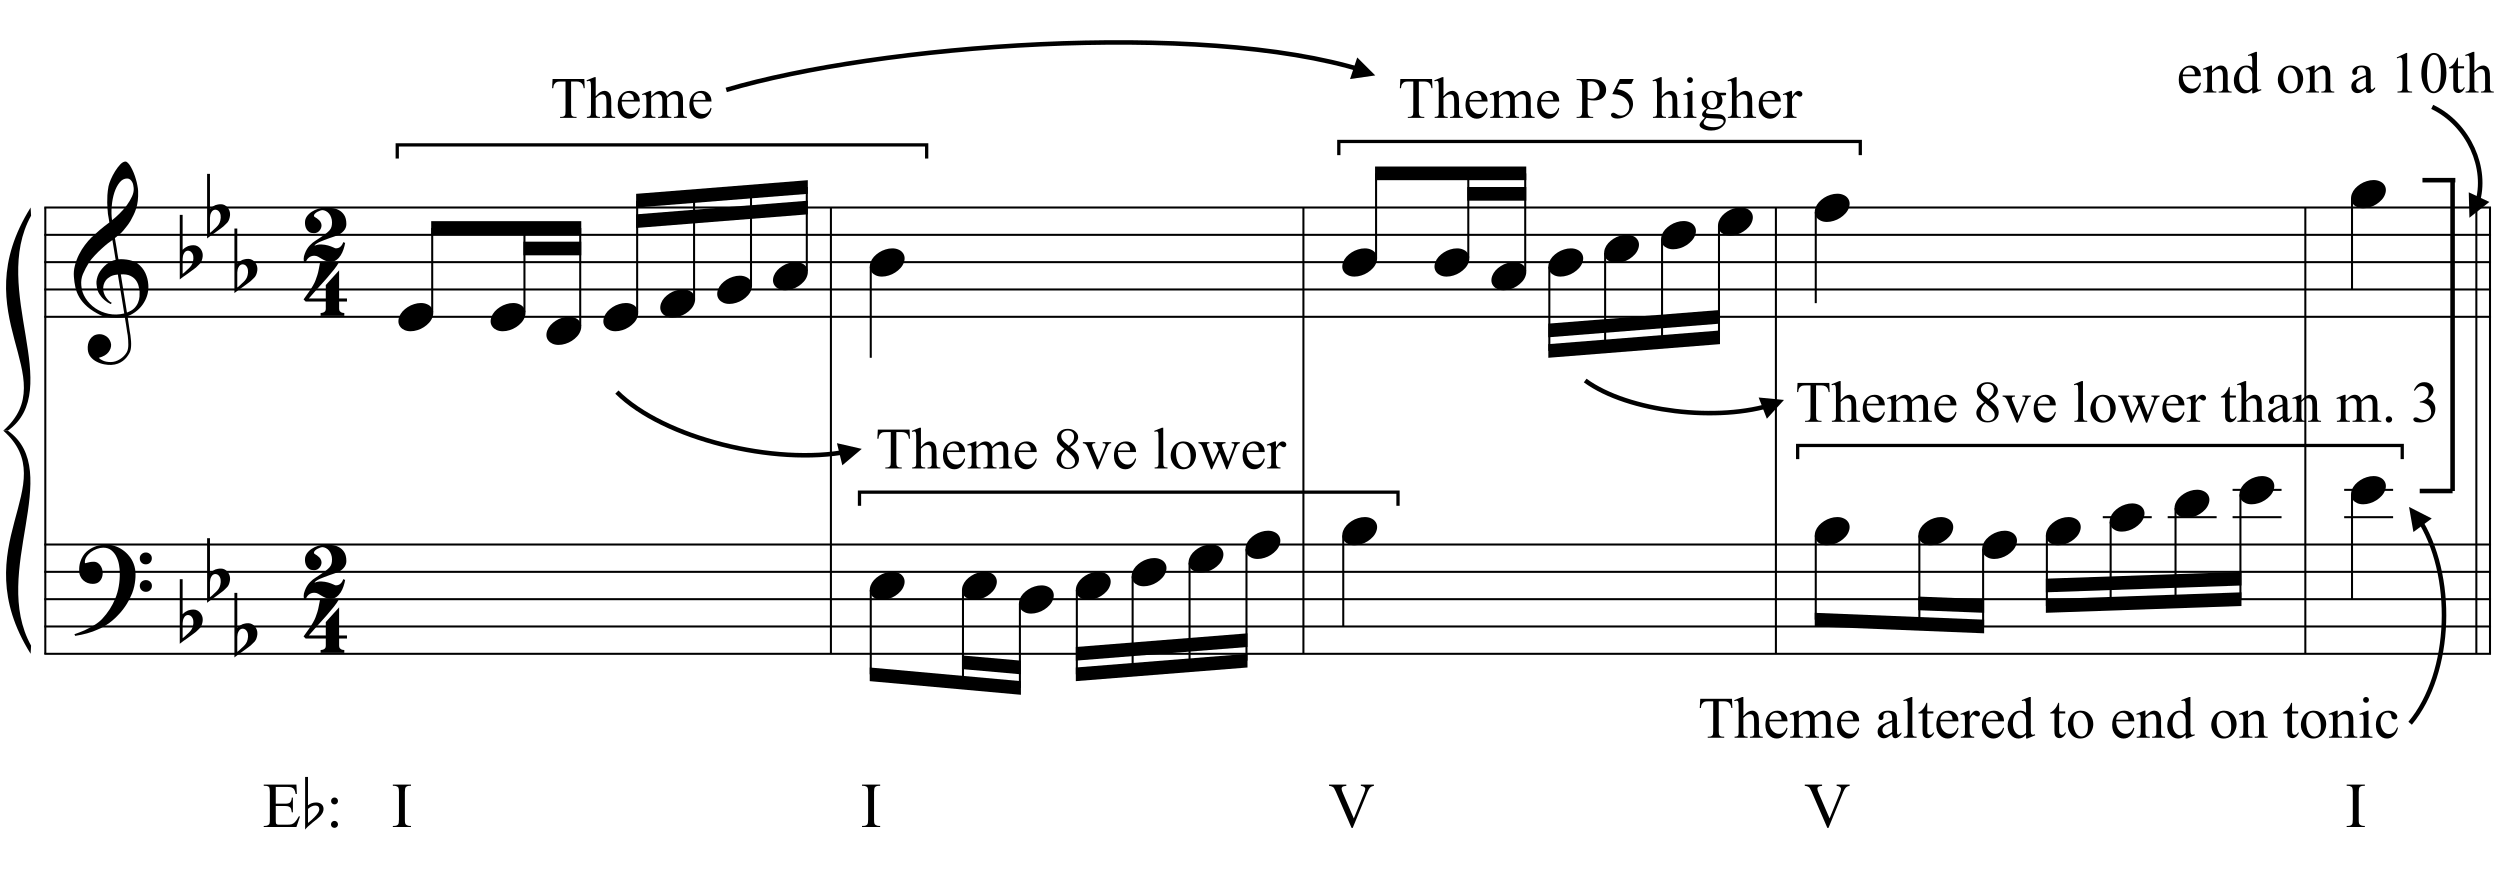 <?xml version="1.0" encoding="UTF-8"?>
<svg xmlns="http://www.w3.org/2000/svg" xmlns:xlink="http://www.w3.org/1999/xlink" width="422pt" height="148.5pt" viewBox="0 0 422 148.5" version="1.1">
<defs>
<g>
<symbol overflow="visible" id="glyph0-0">
<path style="stroke:none;" d=""/>
</symbol>
<symbol overflow="visible" id="glyph0-1">
<path style="stroke:none;" d="M 8.594 4.656 C 8.25 4.719 7.883 4.754 7.5 4.766 C 7.113 4.773 6.734 4.766 6.359 4.734 C 5.992 4.703 5.656 4.656 5.344 4.594 C 5.031 4.539 4.773 4.469 4.578 4.375 C 3.629 3.914 2.863 3.43 2.281 2.922 C 1.695 2.41 1.242 1.879 0.922 1.328 C 0.598 0.773 0.375 0.207 0.25 -0.375 C 0.125 -0.957 0.039 -1.547 0 -2.141 C -0.051 -2.773 0.004 -3.41 0.172 -4.047 C 0.336 -4.691 0.566 -5.305 0.859 -5.891 C 1.148 -6.473 1.484 -7.008 1.859 -7.5 C 2.234 -8 2.609 -8.43 2.984 -8.797 C 3.43 -9.211 3.895 -9.629 4.375 -10.047 C 4.863 -10.461 5.398 -10.883 5.984 -11.312 C 5.961 -11.469 5.941 -11.609 5.922 -11.734 C 5.91 -11.859 5.891 -11.984 5.859 -12.109 C 5.836 -12.242 5.812 -12.391 5.781 -12.547 C 5.75 -12.703 5.727 -12.898 5.719 -13.141 C 5.719 -13.234 5.703 -13.41 5.672 -13.672 C 5.648 -13.941 5.633 -14.266 5.625 -14.641 C 5.625 -15.016 5.633 -15.441 5.656 -15.922 C 5.688 -16.398 5.75 -16.898 5.844 -17.422 C 5.906 -17.723 6.035 -18.109 6.234 -18.578 C 6.441 -19.055 6.68 -19.516 6.953 -19.953 C 7.234 -20.398 7.523 -20.785 7.828 -21.109 C 8.141 -21.43 8.43 -21.594 8.703 -21.594 C 8.836 -21.594 8.984 -21.508 9.141 -21.344 C 9.305 -21.176 9.469 -20.953 9.625 -20.672 C 9.781 -20.398 9.93 -20.086 10.078 -19.734 C 10.223 -19.379 10.348 -19.02 10.453 -18.656 C 10.566 -18.289 10.656 -17.926 10.719 -17.562 C 10.789 -17.207 10.832 -16.895 10.844 -16.625 C 10.863 -15.988 10.844 -15.426 10.781 -14.938 C 10.719 -14.445 10.625 -14.008 10.5 -13.625 C 10.375 -13.238 10.227 -12.879 10.062 -12.547 C 9.895 -12.223 9.723 -11.895 9.547 -11.562 C 9.348 -11.238 9.145 -10.945 8.938 -10.688 C 8.738 -10.438 8.535 -10.18 8.328 -9.922 C 8.098 -9.648 7.863 -9.426 7.625 -9.25 C 7.383 -9.07 7.148 -8.879 6.922 -8.672 C 7.035 -8.047 7.133 -7.477 7.219 -6.969 C 7.25 -6.75 7.281 -6.535 7.312 -6.328 C 7.352 -6.117 7.383 -5.926 7.406 -5.75 C 7.438 -5.57 7.461 -5.422 7.484 -5.297 C 7.516 -5.18 7.531 -5.113 7.531 -5.094 C 7.82 -5.125 8.125 -5.125 8.438 -5.094 C 8.75 -5.07 9.051 -5.031 9.344 -4.969 C 9.633 -4.906 9.895 -4.82 10.125 -4.719 C 10.352 -4.625 10.535 -4.535 10.672 -4.453 C 11.328 -3.953 11.797 -3.383 12.078 -2.75 C 12.359 -2.125 12.52 -1.477 12.562 -0.812 C 12.602 -0.289 12.562 0.227 12.438 0.75 C 12.312 1.27 12.102 1.766 11.812 2.234 C 11.531 2.711 11.156 3.148 10.688 3.547 C 10.227 3.941 9.688 4.266 9.062 4.516 C 9.133 5.023 9.203 5.492 9.266 5.922 C 9.328 6.297 9.379 6.656 9.422 7 C 9.473 7.352 9.516 7.598 9.547 7.734 C 9.648 8.473 9.688 9.078 9.656 9.547 C 9.633 10.023 9.547 10.41 9.391 10.703 C 9.254 10.953 9.098 11.191 8.922 11.422 C 8.742 11.648 8.531 11.859 8.281 12.047 C 8.039 12.234 7.754 12.391 7.422 12.516 C 7.098 12.641 6.727 12.711 6.312 12.734 C 5.988 12.754 5.602 12.723 5.156 12.641 C 4.719 12.566 4.297 12.426 3.891 12.219 C 3.484 12.02 3.133 11.75 2.844 11.406 C 2.551 11.062 2.383 10.633 2.344 10.125 C 2.32 9.832 2.336 9.535 2.391 9.234 C 2.453 8.93 2.562 8.66 2.719 8.422 C 2.875 8.18 3.078 7.977 3.328 7.812 C 3.578 7.656 3.891 7.566 4.266 7.547 C 4.484 7.535 4.707 7.566 4.938 7.641 C 5.164 7.723 5.379 7.836 5.578 7.984 C 5.773 8.141 5.93 8.328 6.047 8.547 C 6.172 8.766 6.25 9.004 6.281 9.266 C 6.312 9.723 6.164 10.16 5.844 10.578 C 5.531 11.004 4.988 11.32 4.219 11.531 C 4.344 11.707 4.578 11.867 4.922 12.016 C 5.266 12.172 5.695 12.25 6.219 12.25 C 6.758 12.25 7.281 12.086 7.781 11.766 C 8.281 11.453 8.664 11.055 8.938 10.578 C 9.102 10.254 9.188 9.836 9.188 9.328 C 9.188 8.816 9.156 8.301 9.094 7.781 C 9.07 7.695 9.035 7.484 8.984 7.141 C 8.93 6.805 8.879 6.457 8.828 6.094 C 8.766 5.656 8.688 5.176 8.594 4.656 Z M 8.984 -18.734 C 8.504 -18.734 8.082 -18.508 7.719 -18.062 C 7.352 -17.613 7.055 -17.039 6.828 -16.344 C 6.609 -15.656 6.461 -14.898 6.391 -14.078 C 6.316 -13.254 6.332 -12.461 6.438 -11.703 C 6.844 -12.004 7.266 -12.375 7.703 -12.812 C 8.148 -13.25 8.555 -13.711 8.922 -14.203 C 9.285 -14.703 9.582 -15.203 9.812 -15.703 C 10.039 -16.203 10.133 -16.68 10.094 -17.141 C 10.082 -17.285 10.055 -17.453 10.016 -17.641 C 9.984 -17.828 9.922 -18 9.828 -18.156 C 9.742 -18.312 9.633 -18.445 9.5 -18.562 C 9.363 -18.676 9.191 -18.734 8.984 -18.734 Z M 8.953 3.891 C 9.484 3.703 9.895 3.461 10.188 3.172 C 10.477 2.879 10.691 2.562 10.828 2.219 C 10.973 1.875 11.055 1.531 11.078 1.188 C 11.098 0.844 11.102 0.535 11.094 0.266 C 11.062 0.035 11.004 -0.238 10.922 -0.562 C 10.848 -0.895 10.703 -1.219 10.484 -1.531 C 10.266 -1.844 9.953 -2.098 9.547 -2.297 C 9.141 -2.504 8.598 -2.586 7.922 -2.547 Z M 7.438 -2.516 C 6.938 -2.484 6.52 -2.379 6.188 -2.203 C 5.863 -2.023 5.602 -1.812 5.406 -1.562 C 5.219 -1.312 5.086 -1.039 5.016 -0.75 C 4.953 -0.469 4.93 -0.219 4.953 0 C 4.961 0.219 5.008 0.441 5.094 0.672 C 5.176 0.91 5.285 1.129 5.422 1.328 C 5.566 1.535 5.723 1.723 5.891 1.891 C 6.055 2.055 6.227 2.18 6.406 2.266 C 6.375 2.297 6.348 2.316 6.328 2.328 C 6.316 2.348 6.301 2.375 6.281 2.406 C 6.25 2.426 6.227 2.445 6.219 2.469 C 5.832 2.289 5.492 2.07 5.203 1.812 C 4.922 1.562 4.738 1.379 4.656 1.266 C 4.52 1.086 4.398 0.922 4.297 0.766 C 4.203 0.617 4.125 0.461 4.062 0.297 C 4 0.141 3.945 -0.035 3.906 -0.234 C 3.863 -0.43 3.832 -0.664 3.812 -0.938 C 3.789 -1.195 3.812 -1.473 3.875 -1.766 C 3.938 -2.055 4.035 -2.348 4.172 -2.641 C 4.316 -2.93 4.504 -3.211 4.734 -3.484 C 4.961 -3.766 5.227 -4.031 5.531 -4.281 C 5.695 -4.406 5.844 -4.504 5.969 -4.578 C 6.094 -4.648 6.211 -4.711 6.328 -4.766 C 6.441 -4.828 6.555 -4.875 6.672 -4.906 C 6.785 -4.938 6.91 -4.969 7.047 -5 L 6.5 -8.344 C 6.352 -8.258 6.113 -8.086 5.781 -7.828 C 5.445 -7.566 5.082 -7.254 4.688 -6.891 C 4.289 -6.535 3.898 -6.148 3.516 -5.734 C 3.129 -5.328 2.812 -4.938 2.562 -4.562 C 2.125 -3.852 1.781 -3.203 1.531 -2.609 C 1.281 -2.023 1.188 -1.391 1.25 -0.703 C 1.301 0.078 1.539 0.801 1.969 1.469 C 2.395 2.133 2.938 2.695 3.594 3.156 C 4.258 3.613 5.016 3.93 5.859 4.109 C 6.711 4.285 7.594 4.266 8.5 4.047 C 8.312 2.828 8.133 1.738 7.969 0.781 C 7.895 0.375 7.828 -0.023 7.766 -0.422 C 7.703 -0.816 7.645 -1.164 7.594 -1.469 C 7.539 -1.781 7.5 -2.031 7.469 -2.219 C 7.445 -2.414 7.438 -2.516 7.438 -2.516 Z M 7.438 -2.516 "/>
</symbol>
<symbol overflow="visible" id="glyph0-2">
<path style="stroke:none;" d="M 9.266 4.828 C 9.148 5.035 9.039 5.227 8.938 5.406 C 8.832 5.582 8.723 5.75 8.609 5.906 C 8.504 6.062 8.391 6.219 8.266 6.375 C 8.141 6.531 8 6.703 7.844 6.891 C 7.688 7.066 7.535 7.227 7.391 7.375 C 7.242 7.531 7.098 7.676 6.953 7.812 C 6.816 7.945 6.672 8.078 6.516 8.203 C 6.359 8.328 6.18 8.469 5.984 8.625 C 5.734 8.801 5.5 8.957 5.281 9.094 C 5.07 9.227 4.859 9.348 4.641 9.453 C 4.422 9.566 4.191 9.672 3.953 9.766 C 3.723 9.859 3.469 9.961 3.188 10.078 C 2.906 10.18 2.594 10.281 2.25 10.375 C 1.914 10.469 1.598 10.547 1.297 10.609 C 0.93 10.68 0.57 10.75 0.219 10.812 L 0.094 10.531 C 0.664 10.332 1.242 10.109 1.828 9.859 C 2.305 9.629 2.812 9.359 3.344 9.047 C 3.883 8.734 4.352 8.375 4.75 7.969 C 5.738 6.914 6.488 5.75 7 4.469 C 7.52 3.195 7.77 1.75 7.75 0.125 C 7.75 -0.238 7.707 -0.66 7.625 -1.141 C 7.551 -1.617 7.41 -2.07 7.203 -2.5 C 7.004 -2.938 6.723 -3.305 6.359 -3.609 C 5.992 -3.922 5.523 -4.078 4.953 -4.078 C 4.617 -4.078 4.266 -4.008 3.891 -3.875 C 3.516 -3.738 3.172 -3.555 2.859 -3.328 C 2.555 -3.098 2.305 -2.828 2.109 -2.516 C 1.91 -2.203 1.828 -1.867 1.859 -1.516 C 1.867 -1.461 1.906 -1.445 1.969 -1.469 C 2.039 -1.488 2.141 -1.516 2.266 -1.547 C 2.398 -1.586 2.562 -1.625 2.75 -1.656 C 2.945 -1.695 3.176 -1.711 3.438 -1.703 C 3.707 -1.68 3.938 -1.594 4.125 -1.438 C 4.32 -1.289 4.484 -1.098 4.609 -0.859 C 4.734 -0.629 4.812 -0.375 4.844 -0.094 C 4.883 0.176 4.875 0.441 4.812 0.703 C 4.719 1.109 4.535 1.43 4.266 1.672 C 4.004 1.91 3.641 2.031 3.172 2.031 C 2.879 2.031 2.594 1.977 2.312 1.875 C 2.039 1.77 1.797 1.617 1.578 1.422 C 1.367 1.234 1.203 1 1.078 0.719 C 0.953 0.445 0.891 0.133 0.891 -0.219 C 0.879 -0.75 0.938 -1.219 1.062 -1.625 C 1.188 -2.031 1.344 -2.379 1.531 -2.672 C 1.727 -2.973 1.93 -3.219 2.141 -3.406 C 2.359 -3.594 2.562 -3.742 2.75 -3.859 C 3.207 -4.141 3.664 -4.332 4.125 -4.438 C 4.594 -4.539 5.039 -4.598 5.469 -4.609 C 5.926 -4.609 6.391 -4.531 6.859 -4.375 C 7.336 -4.227 7.785 -4.008 8.203 -3.719 C 8.629 -3.426 9.004 -3.078 9.328 -2.672 C 9.66 -2.273 9.914 -1.832 10.094 -1.344 C 10.301 -0.789 10.406 -0.207 10.406 0.406 C 10.414 1.031 10.344 1.707 10.188 2.438 C 10.133 2.688 10.078 2.906 10.016 3.094 C 9.953 3.289 9.883 3.484 9.812 3.672 C 9.738 3.859 9.656 4.039 9.562 4.219 C 9.469 4.406 9.367 4.609 9.266 4.828 Z M 11.125 -2.266 C 11.113 -2.547 11.207 -2.781 11.406 -2.969 C 11.602 -3.164 11.844 -3.266 12.125 -3.266 C 12.406 -3.273 12.645 -3.188 12.844 -3 C 13.051 -2.82 13.156 -2.594 13.156 -2.312 C 13.164 -2.02 13.07 -1.77 12.875 -1.562 C 12.676 -1.363 12.438 -1.266 12.156 -1.266 C 11.875 -1.254 11.629 -1.348 11.422 -1.547 C 11.223 -1.742 11.125 -1.984 11.125 -2.266 Z M 11.125 2.375 C 11.125 2.094 11.223 1.859 11.422 1.672 C 11.617 1.492 11.859 1.398 12.141 1.391 C 12.422 1.391 12.66 1.477 12.859 1.656 C 13.066 1.832 13.172 2.062 13.172 2.344 C 13.18 2.625 13.086 2.863 12.891 3.062 C 12.703 3.27 12.461 3.375 12.172 3.375 C 11.891 3.383 11.645 3.289 11.438 3.094 C 11.238 2.906 11.133 2.664 11.125 2.375 Z M 11.125 2.375 "/>
</symbol>
<symbol overflow="visible" id="glyph0-3">
<path style="stroke:none;" d="M 0.484 -6.531 L 0.484 -2.078 C 0.648 -2.242 0.805 -2.375 0.953 -2.469 C 1.109 -2.57 1.254 -2.648 1.391 -2.703 C 1.523 -2.754 1.664 -2.789 1.812 -2.812 C 1.969 -2.844 2.145 -2.859 2.344 -2.859 C 2.57 -2.859 2.781 -2.805 2.969 -2.703 C 3.156 -2.609 3.316 -2.477 3.453 -2.312 C 3.586 -2.156 3.691 -1.977 3.766 -1.781 C 3.836 -1.594 3.875 -1.406 3.875 -1.219 C 3.883 -1.02 3.863 -0.82 3.812 -0.625 C 3.77 -0.438 3.711 -0.266 3.641 -0.109 C 3.547 0.098 3.406 0.281 3.219 0.438 C 3.039 0.602 2.879 0.758 2.734 0.906 C 2.68 0.957 2.57 1.039 2.406 1.156 C 2.25 1.281 2.066 1.414 1.859 1.562 C 1.66 1.719 1.453 1.867 1.234 2.016 C 1.016 2.172 0.812 2.312 0.625 2.438 C 0.438 2.57 0.285 2.688 0.172 2.781 C 0.055 2.875 0 2.922 0 2.922 L 0 -7.984 L 0.484 -7.984 Z M 1.969 -1.672 C 1.906 -1.754 1.82 -1.816 1.719 -1.859 C 1.613 -1.91 1.5 -1.938 1.375 -1.938 C 1.258 -1.938 1.141 -1.898 1.016 -1.828 C 0.891 -1.754 0.781 -1.625 0.688 -1.438 C 0.562 -1.207 0.492 -0.914 0.484 -0.562 C 0.484 -0.207 0.484 0.109 0.484 0.391 L 0.484 1.969 C 0.484 1.969 0.52 1.941 0.594 1.891 C 0.664 1.836 0.754 1.766 0.859 1.672 C 0.961 1.578 1.07 1.473 1.188 1.359 C 1.301 1.254 1.41 1.156 1.516 1.062 C 1.68 0.906 1.828 0.734 1.953 0.547 C 2.078 0.367 2.172 0.141 2.234 -0.141 C 2.305 -0.43 2.32 -0.711 2.281 -0.984 C 2.25 -1.254 2.145 -1.484 1.969 -1.672 Z M 1.969 -1.672 "/>
</symbol>
<symbol overflow="visible" id="glyph0-4">
<path style="stroke:none;" d="M 6.141 2.031 L 6.141 3.25 C 6.141 3.438 6.18 3.578 6.266 3.672 C 6.359 3.766 6.457 3.836 6.562 3.891 C 6.695 3.941 6.848 3.969 7.016 3.969 L 7.016 4.453 L 3.016 4.453 L 3.016 3.969 C 3.172 3.969 3.316 3.941 3.453 3.891 C 3.555 3.859 3.656 3.797 3.75 3.703 C 3.844 3.609 3.891 3.469 3.891 3.281 L 3.891 2.031 L 0.484 2.031 L 0.141 1.672 C 0.516 1.172 0.828 0.734 1.078 0.359 C 1.336 -0.016 1.555 -0.359 1.734 -0.672 C 1.922 -0.992 2.066 -1.297 2.172 -1.578 C 2.285 -1.859 2.383 -2.145 2.469 -2.438 C 2.562 -2.727 2.641 -3.051 2.703 -3.406 C 2.773 -3.758 2.852 -4.16 2.938 -4.609 L 6.125 -4.609 C 5.938 -4.254 5.648 -3.832 5.266 -3.344 C 4.879 -2.863 4.445 -2.348 3.969 -1.797 C 3.488 -1.254 2.988 -0.695 2.469 -0.125 C 1.957 0.445 1.477 0.992 1.031 1.516 L 3.891 1.516 L 3.891 -0.75 L 6.141 -3.234 L 6.141 1.516 L 7.469 1.516 L 7.469 2.031 Z M 6.141 2.031 "/>
</symbol>
<symbol overflow="visible" id="glyph0-5">
<path style="stroke:none;" d="M 6.969 1.344 C 6.914 1.695 6.82 2.066 6.688 2.453 C 6.562 2.836 6.398 3.18 6.203 3.484 C 6.004 3.797 5.766 4.051 5.484 4.25 C 5.203 4.445 4.867 4.547 4.484 4.547 C 4.16 4.547 3.879 4.488 3.641 4.375 C 3.398 4.27 3.176 4.156 2.969 4.031 C 2.77 3.906 2.578 3.789 2.391 3.688 C 2.203 3.582 1.988 3.531 1.75 3.531 C 1.414 3.531 1.117 3.629 0.859 3.828 C 0.609 4.035 0.438 4.281 0.344 4.562 L 0 4.562 C -0.051 4.195 -0.047 3.883 0.016 3.625 C 0.086 3.375 0.141 3.211 0.172 3.141 C 0.379 2.598 0.656 2.145 1 1.781 C 1.344 1.426 1.664 1.16 1.969 0.984 C 2.582 0.598 3.07 0.27 3.438 0 C 3.801 -0.258 4.082 -0.492 4.281 -0.703 C 4.477 -0.922 4.602 -1.133 4.656 -1.344 C 4.719 -1.551 4.75 -1.805 4.75 -2.109 C 4.75 -2.398 4.703 -2.672 4.609 -2.922 C 4.523 -3.172 4.406 -3.391 4.25 -3.578 C 4.094 -3.766 3.91 -3.91 3.703 -4.016 C 3.504 -4.117 3.297 -4.172 3.078 -4.172 C 3.016 -4.172 2.91 -4.145 2.766 -4.094 C 2.617 -4.039 2.461 -3.973 2.297 -3.891 C 2.141 -3.805 2.004 -3.707 1.891 -3.594 C 1.773 -3.488 1.711 -3.375 1.703 -3.25 C 1.68 -3.164 1.723 -3.086 1.828 -3.016 C 1.941 -2.953 2.066 -2.875 2.203 -2.781 C 2.336 -2.688 2.473 -2.57 2.609 -2.438 C 2.754 -2.301 2.863 -2.113 2.938 -1.875 C 2.988 -1.707 2.992 -1.523 2.953 -1.328 C 2.91 -1.141 2.832 -0.969 2.719 -0.812 C 2.613 -0.656 2.473 -0.523 2.297 -0.422 C 2.129 -0.328 1.938 -0.281 1.719 -0.281 C 1.395 -0.281 1.133 -0.336 0.938 -0.453 C 0.738 -0.578 0.582 -0.734 0.469 -0.922 C 0.352 -1.117 0.273 -1.32 0.234 -1.531 C 0.191 -1.75 0.176 -1.953 0.188 -2.141 C 0.195 -2.492 0.305 -2.82 0.516 -3.125 C 0.734 -3.426 1.004 -3.68 1.328 -3.891 C 1.66 -4.109 2.023 -4.281 2.422 -4.406 C 2.816 -4.531 3.207 -4.594 3.594 -4.594 C 3.906 -4.594 4.266 -4.57 4.672 -4.531 C 5.086 -4.5 5.477 -4.391 5.844 -4.203 C 6.219 -4.023 6.531 -3.75 6.781 -3.375 C 7.039 -3 7.172 -2.477 7.172 -1.812 C 7.172 -1.375 7.016 -0.984 6.703 -0.641 C 6.398 -0.305 6.023 -0.051 5.578 0.125 C 5.453 0.176 5.273 0.238 5.047 0.312 C 4.828 0.383 4.582 0.469 4.312 0.562 C 4.039 0.664 3.758 0.77 3.469 0.875 C 3.188 0.977 2.926 1.082 2.688 1.188 C 2.445 1.301 2.242 1.414 2.078 1.531 C 1.91 1.645 1.816 1.75 1.797 1.844 C 2.172 1.676 2.562 1.602 2.969 1.625 C 3.375 1.645 3.742 1.703 4.078 1.797 C 4.422 1.898 4.707 2.004 4.938 2.109 C 5.176 2.223 5.32 2.281 5.375 2.281 C 5.707 2.281 5.973 2.188 6.172 2 C 6.379 1.82 6.535 1.57 6.641 1.25 C 6.742 1.25 6.797 1.266 6.797 1.297 C 6.805 1.328 6.863 1.344 6.969 1.344 Z M 6.969 1.344 "/>
</symbol>
<symbol overflow="visible" id="glyph0-6">
<path style="stroke:none;" d="M 0.141 0.016 C 0.266 -0.316 0.453 -0.625 0.703 -0.906 C 0.961 -1.188 1.254 -1.43 1.578 -1.641 C 1.91 -1.859 2.27 -2.023 2.656 -2.141 C 3.039 -2.266 3.426 -2.328 3.812 -2.328 C 4.207 -2.328 4.551 -2.258 4.844 -2.125 C 5.145 -2 5.379 -1.828 5.547 -1.609 C 5.723 -1.398 5.832 -1.148 5.875 -0.859 C 5.914 -0.566 5.875 -0.254 5.75 0.078 C 5.633 0.41 5.445 0.719 5.188 1 C 4.926 1.289 4.629 1.539 4.297 1.75 C 3.961 1.969 3.602 2.133 3.219 2.25 C 2.832 2.375 2.445 2.438 2.062 2.438 C 1.664 2.438 1.32 2.367 1.031 2.234 C 0.75 2.109 0.52 1.938 0.344 1.719 C 0.164 1.5 0.055 1.242 0.016 0.953 C -0.016 0.66 0.023 0.348 0.141 0.016 Z M 0.141 0.016 "/>
</symbol>
<symbol overflow="visible" id="glyph1-0">
<path style="stroke:none;" d="M 1.375 0 L 1.375 -6.188 L 6.328 -6.188 L 6.328 0 Z M 1.531 -0.156 L 6.172 -0.156 L 6.172 -6.031 L 1.531 -6.031 Z M 1.531 -0.156 "/>
</symbol>
<symbol overflow="visible" id="glyph1-1">
<path style="stroke:none;" d="M 5.734 -6.562 L 5.797 -5.016 L 5.625 -5.016 C 5.582 -5.285 5.531 -5.477 5.469 -5.594 C 5.375 -5.781 5.242 -5.914 5.078 -6 C 4.91 -6.094 4.691 -6.141 4.422 -6.141 L 3.5 -6.141 L 3.5 -1.141 C 3.5 -0.734 3.539 -0.477 3.625 -0.375 C 3.75 -0.238 3.938 -0.172 4.188 -0.172 L 4.422 -0.172 L 4.422 0 L 1.641 0 L 1.641 -0.172 L 1.875 -0.172 C 2.145 -0.172 2.344 -0.258 2.469 -0.438 C 2.531 -0.531 2.562 -0.766 2.562 -1.141 L 2.562 -6.141 L 1.781 -6.141 C 1.477 -6.141 1.258 -6.117 1.125 -6.078 C 0.957 -6.016 0.812 -5.895 0.688 -5.719 C 0.57 -5.551 0.504 -5.316 0.484 -5.016 L 0.297 -5.016 L 0.375 -6.562 Z M 5.734 -6.562 "/>
</symbol>
<symbol overflow="visible" id="glyph1-2">
<path style="stroke:none;" d="M 1.609 -6.875 L 1.609 -3.641 C 1.961 -4.035 2.242 -4.285 2.453 -4.391 C 2.672 -4.504 2.883 -4.562 3.094 -4.562 C 3.344 -4.562 3.555 -4.488 3.734 -4.344 C 3.922 -4.207 4.055 -3.992 4.141 -3.703 C 4.203 -3.492 4.234 -3.113 4.234 -2.562 L 4.234 -1 C 4.234 -0.719 4.254 -0.523 4.297 -0.422 C 4.328 -0.348 4.379 -0.285 4.453 -0.234 C 4.535 -0.191 4.68 -0.172 4.891 -0.172 L 4.891 0 L 2.719 0 L 2.719 -0.172 L 2.812 -0.172 C 3.02 -0.172 3.16 -0.203 3.234 -0.266 C 3.316 -0.328 3.379 -0.422 3.422 -0.547 C 3.422 -0.598 3.422 -0.75 3.422 -1 L 3.422 -2.562 C 3.422 -3.051 3.395 -3.367 3.344 -3.516 C 3.301 -3.672 3.223 -3.785 3.109 -3.859 C 3.004 -3.93 2.875 -3.969 2.719 -3.969 C 2.562 -3.969 2.395 -3.926 2.219 -3.844 C 2.051 -3.758 1.848 -3.594 1.609 -3.344 L 1.609 -1 C 1.609 -0.695 1.625 -0.508 1.656 -0.438 C 1.695 -0.363 1.758 -0.301 1.844 -0.25 C 1.938 -0.195 2.098 -0.172 2.328 -0.172 L 2.328 0 L 0.125 0 L 0.125 -0.172 C 0.32 -0.172 0.477 -0.203 0.594 -0.266 C 0.656 -0.297 0.707 -0.352 0.75 -0.438 C 0.789 -0.531 0.812 -0.719 0.812 -1 L 0.812 -5.016 C 0.812 -5.516 0.797 -5.82 0.766 -5.938 C 0.742 -6.062 0.707 -6.145 0.656 -6.188 C 0.602 -6.227 0.535 -6.25 0.453 -6.25 C 0.391 -6.25 0.281 -6.223 0.125 -6.172 L 0.062 -6.344 L 1.391 -6.875 Z M 1.609 -6.875 "/>
</symbol>
<symbol overflow="visible" id="glyph1-3">
<path style="stroke:none;" d="M 1.047 -2.766 C 1.047 -2.109 1.207 -1.594 1.531 -1.219 C 1.852 -0.844 2.234 -0.656 2.672 -0.656 C 2.961 -0.656 3.211 -0.734 3.422 -0.891 C 3.641 -1.047 3.82 -1.32 3.969 -1.719 L 4.109 -1.609 C 4.047 -1.172 3.848 -0.77 3.516 -0.406 C 3.191 -0.039 2.785 0.141 2.297 0.141 C 1.766 0.141 1.312 -0.066 0.938 -0.484 C 0.562 -0.898 0.375 -1.457 0.375 -2.156 C 0.375 -2.914 0.566 -3.504 0.953 -3.922 C 1.336 -4.348 1.82 -4.562 2.406 -4.562 C 2.906 -4.562 3.312 -4.395 3.625 -4.062 C 3.945 -3.738 4.109 -3.305 4.109 -2.766 Z M 1.047 -3.047 L 3.109 -3.047 C 3.086 -3.328 3.051 -3.523 3 -3.641 C 2.926 -3.816 2.805 -3.957 2.641 -4.062 C 2.484 -4.164 2.316 -4.219 2.141 -4.219 C 1.867 -4.219 1.629 -4.113 1.422 -3.906 C 1.211 -3.695 1.086 -3.41 1.047 -3.047 Z M 1.047 -3.047 "/>
</symbol>
<symbol overflow="visible" id="glyph1-4">
<path style="stroke:none;" d="M 1.625 -3.625 C 1.945 -3.945 2.141 -4.129 2.203 -4.172 C 2.336 -4.297 2.488 -4.391 2.656 -4.453 C 2.832 -4.523 3 -4.562 3.156 -4.562 C 3.438 -4.562 3.676 -4.477 3.875 -4.312 C 4.07 -4.156 4.207 -3.926 4.281 -3.625 C 4.613 -4.008 4.895 -4.258 5.125 -4.375 C 5.352 -4.5 5.586 -4.562 5.828 -4.562 C 6.066 -4.562 6.273 -4.5 6.453 -4.375 C 6.641 -4.258 6.785 -4.062 6.891 -3.781 C 6.961 -3.594 7 -3.301 7 -2.906 L 7 -1 C 7 -0.719 7.02 -0.531 7.062 -0.438 C 7.094 -0.363 7.148 -0.301 7.234 -0.25 C 7.316 -0.195 7.457 -0.172 7.656 -0.172 L 7.656 0 L 5.469 0 L 5.469 -0.172 L 5.562 -0.172 C 5.758 -0.172 5.91 -0.207 6.016 -0.281 C 6.086 -0.332 6.141 -0.414 6.172 -0.531 C 6.18 -0.582 6.188 -0.738 6.188 -1 L 6.188 -2.906 C 6.188 -3.27 6.145 -3.523 6.062 -3.672 C 5.938 -3.879 5.734 -3.984 5.453 -3.984 C 5.285 -3.984 5.113 -3.938 4.938 -3.844 C 4.77 -3.758 4.562 -3.602 4.312 -3.375 L 4.312 -1 C 4.312 -0.695 4.328 -0.508 4.359 -0.438 C 4.398 -0.363 4.469 -0.301 4.562 -0.25 C 4.656 -0.195 4.812 -0.172 5.031 -0.172 L 5.031 0 L 2.797 0 L 2.797 -0.172 C 3.035 -0.172 3.203 -0.195 3.297 -0.25 C 3.391 -0.312 3.457 -0.398 3.5 -0.516 C 3.508 -0.578 3.516 -0.738 3.516 -1 L 3.516 -2.906 C 3.516 -3.27 3.461 -3.531 3.359 -3.688 C 3.211 -3.895 3.016 -4 2.766 -4 C 2.586 -4 2.414 -3.953 2.25 -3.859 C 1.977 -3.711 1.77 -3.551 1.625 -3.375 L 1.625 -1 C 1.625 -0.707 1.645 -0.52 1.688 -0.438 C 1.727 -0.352 1.785 -0.285 1.859 -0.234 C 1.941 -0.191 2.102 -0.172 2.344 -0.172 L 2.344 0 L 0.156 0 L 0.156 -0.172 C 0.352 -0.172 0.492 -0.191 0.578 -0.234 C 0.66 -0.285 0.723 -0.359 0.766 -0.453 C 0.805 -0.547 0.828 -0.727 0.828 -1 L 0.828 -2.688 C 0.828 -3.176 0.812 -3.492 0.781 -3.641 C 0.758 -3.742 0.723 -3.816 0.672 -3.859 C 0.629 -3.898 0.566 -3.922 0.484 -3.922 C 0.391 -3.922 0.281 -3.895 0.156 -3.844 L 0.078 -4.016 L 1.422 -4.562 L 1.625 -4.562 Z M 1.625 -3.625 "/>
</symbol>
<symbol overflow="visible" id="glyph1-5">
<path style="stroke:none;" d=""/>
</symbol>
<symbol overflow="visible" id="glyph1-6">
<path style="stroke:none;" d="M 1.906 -3.297 C 1.383 -3.723 1.047 -4.066 0.891 -4.328 C 0.742 -4.586 0.672 -4.852 0.672 -5.125 C 0.672 -5.551 0.832 -5.914 1.156 -6.219 C 1.488 -6.531 1.93 -6.688 2.484 -6.688 C 3.004 -6.688 3.426 -6.539 3.75 -6.25 C 4.07 -5.969 4.234 -5.645 4.234 -5.281 C 4.234 -5.039 4.145 -4.789 3.969 -4.531 C 3.801 -4.281 3.441 -3.977 2.891 -3.625 C 3.453 -3.188 3.828 -2.844 4.016 -2.594 C 4.254 -2.27 4.375 -1.926 4.375 -1.562 C 4.375 -1.094 4.195 -0.695 3.844 -0.375 C 3.5 -0.051 3.039 0.109 2.469 0.109 C 1.844 0.109 1.359 -0.082 1.016 -0.469 C 0.734 -0.781 0.594 -1.125 0.594 -1.5 C 0.594 -1.789 0.691 -2.078 0.891 -2.359 C 1.086 -2.641 1.426 -2.953 1.906 -3.297 Z M 2.656 -3.828 C 3.039 -4.172 3.285 -4.441 3.391 -4.641 C 3.492 -4.848 3.547 -5.078 3.547 -5.328 C 3.547 -5.672 3.453 -5.938 3.266 -6.125 C 3.078 -6.312 2.816 -6.406 2.484 -6.406 C 2.16 -6.406 1.895 -6.312 1.688 -6.125 C 1.477 -5.938 1.375 -5.719 1.375 -5.469 C 1.375 -5.289 1.414 -5.117 1.5 -4.953 C 1.582 -4.785 1.703 -4.629 1.859 -4.484 Z M 2.125 -3.125 C 1.863 -2.895 1.664 -2.645 1.531 -2.375 C 1.406 -2.113 1.344 -1.828 1.344 -1.516 C 1.344 -1.098 1.453 -0.766 1.672 -0.516 C 1.898 -0.266 2.191 -0.141 2.547 -0.141 C 2.898 -0.141 3.18 -0.238 3.391 -0.438 C 3.598 -0.633 3.703 -0.875 3.703 -1.156 C 3.703 -1.383 3.641 -1.594 3.516 -1.781 C 3.285 -2.125 2.82 -2.57 2.125 -3.125 Z M 2.125 -3.125 "/>
</symbol>
<symbol overflow="visible" id="glyph1-7">
<path style="stroke:none;" d="M 0.078 -4.438 L 2.172 -4.438 L 2.172 -4.25 L 2.031 -4.25 C 1.906 -4.25 1.805 -4.219 1.734 -4.156 C 1.672 -4.094 1.641 -4.008 1.641 -3.906 C 1.641 -3.801 1.676 -3.672 1.75 -3.516 L 2.781 -1.062 L 3.812 -3.609 C 3.883 -3.785 3.922 -3.922 3.922 -4.016 C 3.922 -4.055 3.91 -4.094 3.891 -4.125 C 3.848 -4.176 3.801 -4.207 3.75 -4.219 C 3.695 -4.238 3.586 -4.25 3.422 -4.25 L 3.422 -4.438 L 4.859 -4.438 L 4.859 -4.25 C 4.691 -4.238 4.578 -4.207 4.516 -4.156 C 4.398 -4.051 4.297 -3.891 4.203 -3.672 L 2.641 0.141 L 2.438 0.141 L 0.859 -3.609 C 0.785 -3.773 0.719 -3.895 0.656 -3.969 C 0.594 -4.051 0.508 -4.117 0.406 -4.172 C 0.352 -4.203 0.242 -4.227 0.078 -4.25 Z M 0.078 -4.438 "/>
</symbol>
<symbol overflow="visible" id="glyph1-8">
<path style="stroke:none;" d="M 1.828 -6.875 L 1.828 -1 C 1.828 -0.719 1.848 -0.531 1.891 -0.438 C 1.93 -0.352 1.992 -0.285 2.078 -0.234 C 2.16 -0.191 2.316 -0.172 2.547 -0.172 L 2.547 0 L 0.375 0 L 0.375 -0.172 C 0.582 -0.172 0.723 -0.191 0.797 -0.234 C 0.867 -0.273 0.926 -0.344 0.969 -0.438 C 1.008 -0.539 1.031 -0.727 1.031 -1 L 1.031 -5.031 C 1.031 -5.531 1.02 -5.836 1 -5.953 C 0.977 -6.066 0.941 -6.145 0.891 -6.188 C 0.836 -6.227 0.773 -6.25 0.703 -6.25 C 0.617 -6.25 0.508 -6.223 0.375 -6.172 L 0.297 -6.344 L 1.609 -6.875 Z M 1.828 -6.875 "/>
</symbol>
<symbol overflow="visible" id="glyph1-9">
<path style="stroke:none;" d="M 2.484 -4.562 C 3.148 -4.562 3.688 -4.305 4.094 -3.797 C 4.438 -3.359 4.609 -2.859 4.609 -2.297 C 4.609 -1.898 4.508 -1.5 4.312 -1.094 C 4.125 -0.688 3.863 -0.379 3.531 -0.172 C 3.195 0.035 2.828 0.141 2.422 0.141 C 1.754 0.141 1.223 -0.125 0.828 -0.656 C 0.492 -1.102 0.328 -1.609 0.328 -2.172 C 0.328 -2.578 0.426 -2.977 0.625 -3.375 C 0.832 -3.781 1.098 -4.078 1.422 -4.266 C 1.754 -4.461 2.109 -4.562 2.484 -4.562 Z M 2.328 -4.25 C 2.148 -4.25 1.973 -4.195 1.797 -4.094 C 1.629 -3.988 1.492 -3.805 1.391 -3.547 C 1.285 -3.297 1.234 -2.973 1.234 -2.578 C 1.234 -1.93 1.359 -1.375 1.609 -0.906 C 1.867 -0.438 2.207 -0.203 2.625 -0.203 C 2.938 -0.203 3.191 -0.332 3.391 -0.594 C 3.598 -0.852 3.703 -1.297 3.703 -1.922 C 3.703 -2.711 3.535 -3.332 3.203 -3.781 C 2.973 -4.094 2.68 -4.25 2.328 -4.25 Z M 2.328 -4.25 "/>
</symbol>
<symbol overflow="visible" id="glyph1-10">
<path style="stroke:none;" d="M 0.062 -4.438 L 1.922 -4.438 L 1.922 -4.25 C 1.742 -4.238 1.629 -4.207 1.578 -4.156 C 1.523 -4.113 1.5 -4.047 1.5 -3.953 C 1.5 -3.848 1.531 -3.727 1.594 -3.594 L 2.531 -1.047 L 3.484 -3.109 L 3.234 -3.766 C 3.16 -3.961 3.062 -4.098 2.938 -4.172 C 2.863 -4.211 2.727 -4.238 2.531 -4.25 L 2.531 -4.438 L 4.641 -4.438 L 4.641 -4.25 C 4.41 -4.238 4.25 -4.195 4.156 -4.125 C 4.082 -4.07 4.047 -3.988 4.047 -3.875 C 4.047 -3.812 4.062 -3.75 4.094 -3.688 L 5.094 -1.141 L 6.031 -3.594 C 6.094 -3.758 6.125 -3.895 6.125 -4 C 6.125 -4.062 6.094 -4.113 6.031 -4.156 C 5.969 -4.207 5.848 -4.238 5.672 -4.25 L 5.672 -4.438 L 7.062 -4.438 L 7.062 -4.25 C 6.781 -4.207 6.57 -4.02 6.438 -3.688 L 4.969 0.141 L 4.766 0.141 L 3.656 -2.688 L 2.359 0.141 L 2.188 0.141 L 0.766 -3.594 C 0.672 -3.82 0.578 -3.977 0.484 -4.062 C 0.398 -4.145 0.258 -4.207 0.062 -4.25 Z M 0.062 -4.438 "/>
</symbol>
<symbol overflow="visible" id="glyph1-11">
<path style="stroke:none;" d="M 1.609 -4.562 L 1.609 -3.562 C 1.973 -4.227 2.352 -4.562 2.75 -4.562 C 2.926 -4.562 3.07 -4.504 3.188 -4.391 C 3.301 -4.285 3.359 -4.164 3.359 -4.031 C 3.359 -3.895 3.316 -3.785 3.234 -3.703 C 3.148 -3.617 3.051 -3.578 2.938 -3.578 C 2.82 -3.578 2.691 -3.629 2.547 -3.734 C 2.41 -3.848 2.312 -3.906 2.25 -3.906 C 2.188 -3.906 2.125 -3.875 2.062 -3.812 C 1.914 -3.676 1.766 -3.457 1.609 -3.156 L 1.609 -1.031 C 1.609 -0.789 1.641 -0.609 1.703 -0.484 C 1.742 -0.391 1.816 -0.312 1.922 -0.25 C 2.023 -0.195 2.176 -0.172 2.375 -0.172 L 2.375 0 L 0.109 0 L 0.109 -0.172 C 0.336 -0.172 0.504 -0.207 0.609 -0.281 C 0.691 -0.332 0.75 -0.414 0.781 -0.531 C 0.801 -0.582 0.812 -0.738 0.812 -1 L 0.812 -2.719 C 0.812 -3.227 0.801 -3.531 0.781 -3.625 C 0.758 -3.727 0.719 -3.801 0.656 -3.844 C 0.602 -3.895 0.535 -3.922 0.453 -3.922 C 0.348 -3.922 0.234 -3.895 0.109 -3.844 L 0.062 -4.016 L 1.406 -4.562 Z M 1.609 -4.562 "/>
</symbol>
<symbol overflow="visible" id="glyph1-12">
<path style="stroke:none;" d="M 2.031 -3.078 L 2.031 -1.156 C 2.031 -0.75 2.078 -0.492 2.172 -0.391 C 2.285 -0.242 2.469 -0.172 2.719 -0.172 L 2.969 -0.172 L 2.969 0 L 0.172 0 L 0.172 -0.172 L 0.406 -0.172 C 0.688 -0.172 0.883 -0.266 1 -0.453 C 1.07 -0.547 1.109 -0.781 1.109 -1.156 L 1.109 -5.391 C 1.109 -5.805 1.062 -6.066 0.969 -6.172 C 0.844 -6.305 0.656 -6.375 0.406 -6.375 L 0.172 -6.375 L 0.172 -6.562 L 2.562 -6.562 C 3.156 -6.562 3.617 -6.5 3.953 -6.375 C 4.297 -6.258 4.582 -6.055 4.812 -5.766 C 5.039 -5.473 5.156 -5.133 5.156 -4.75 C 5.156 -4.207 4.977 -3.77 4.625 -3.438 C 4.281 -3.102 3.785 -2.938 3.141 -2.938 C 2.973 -2.938 2.797 -2.945 2.609 -2.969 C 2.43 -2.988 2.238 -3.023 2.031 -3.078 Z M 2.031 -3.344 C 2.195 -3.312 2.348 -3.285 2.484 -3.266 C 2.617 -3.254 2.734 -3.25 2.828 -3.25 C 3.16 -3.25 3.445 -3.379 3.688 -3.641 C 3.938 -3.898 4.062 -4.234 4.062 -4.641 C 4.062 -4.93 4 -5.195 3.875 -5.438 C 3.758 -5.676 3.598 -5.859 3.391 -5.984 C 3.18 -6.109 2.941 -6.172 2.672 -6.172 C 2.504 -6.172 2.289 -6.141 2.031 -6.078 Z M 2.031 -3.344 "/>
</symbol>
<symbol overflow="visible" id="glyph1-13">
<path style="stroke:none;" d="M 4.297 -6.562 L 3.922 -5.734 L 1.953 -5.734 L 1.516 -4.859 C 2.367 -4.734 3.047 -4.414 3.547 -3.906 C 3.973 -3.469 4.188 -2.953 4.188 -2.359 C 4.188 -2.016 4.113 -1.691 3.969 -1.391 C 3.832 -1.098 3.66 -0.848 3.453 -0.641 C 3.242 -0.441 3.008 -0.281 2.75 -0.156 C 2.375 0.02 1.988 0.109 1.594 0.109 C 1.207 0.109 0.922 0.047 0.734 -0.078 C 0.555 -0.211 0.469 -0.363 0.469 -0.531 C 0.469 -0.613 0.504 -0.691 0.578 -0.766 C 0.66 -0.836 0.754 -0.875 0.859 -0.875 C 0.941 -0.875 1.016 -0.859 1.078 -0.828 C 1.148 -0.805 1.258 -0.742 1.406 -0.641 C 1.645 -0.461 1.891 -0.375 2.141 -0.375 C 2.516 -0.375 2.844 -0.516 3.125 -0.797 C 3.414 -1.086 3.562 -1.441 3.562 -1.859 C 3.562 -2.254 3.43 -2.625 3.172 -2.969 C 2.922 -3.312 2.57 -3.578 2.125 -3.766 C 1.77 -3.898 1.289 -3.984 0.688 -4.016 L 1.953 -6.562 Z M 4.297 -6.562 "/>
</symbol>
<symbol overflow="visible" id="glyph1-14">
<path style="stroke:none;" d="M 1.438 -6.875 C 1.57 -6.875 1.688 -6.828 1.781 -6.734 C 1.875 -6.641 1.922 -6.523 1.922 -6.391 C 1.922 -6.254 1.875 -6.133 1.781 -6.031 C 1.688 -5.938 1.57 -5.891 1.438 -5.891 C 1.301 -5.891 1.18 -5.938 1.078 -6.031 C 0.984 -6.133 0.938 -6.254 0.938 -6.391 C 0.938 -6.523 0.984 -6.641 1.078 -6.734 C 1.18 -6.828 1.301 -6.875 1.438 -6.875 Z M 1.844 -4.562 L 1.844 -1 C 1.844 -0.719 1.859 -0.531 1.891 -0.438 C 1.93 -0.352 1.992 -0.285 2.078 -0.234 C 2.16 -0.191 2.305 -0.172 2.516 -0.172 L 2.516 0 L 0.359 0 L 0.359 -0.172 C 0.578 -0.172 0.723 -0.191 0.797 -0.234 C 0.867 -0.273 0.926 -0.344 0.969 -0.438 C 1.008 -0.539 1.031 -0.727 1.031 -1 L 1.031 -2.703 C 1.031 -3.18 1.016 -3.492 0.984 -3.641 C 0.961 -3.742 0.926 -3.816 0.875 -3.859 C 0.832 -3.898 0.77 -3.922 0.688 -3.922 C 0.594 -3.922 0.484 -3.895 0.359 -3.844 L 0.297 -4.016 L 1.625 -4.562 Z M 1.844 -4.562 "/>
</symbol>
<symbol overflow="visible" id="glyph1-15">
<path style="stroke:none;" d="M 1.5 -1.609 C 1.227 -1.742 1.02 -1.93 0.875 -2.172 C 0.727 -2.41 0.656 -2.672 0.656 -2.953 C 0.656 -3.391 0.816 -3.766 1.141 -4.078 C 1.473 -4.398 1.898 -4.562 2.422 -4.562 C 2.836 -4.562 3.203 -4.457 3.516 -4.25 L 4.453 -4.25 C 4.586 -4.25 4.664 -4.242 4.688 -4.234 C 4.719 -4.234 4.738 -4.223 4.75 -4.203 C 4.77 -4.172 4.781 -4.117 4.781 -4.047 C 4.781 -3.961 4.77 -3.906 4.75 -3.875 C 4.738 -3.852 4.719 -3.836 4.688 -3.828 C 4.664 -3.816 4.586 -3.812 4.453 -3.812 L 3.875 -3.812 C 4.062 -3.582 4.156 -3.285 4.156 -2.922 C 4.156 -2.516 3.992 -2.16 3.672 -1.859 C 3.359 -1.566 2.938 -1.422 2.406 -1.422 C 2.188 -1.422 1.961 -1.457 1.734 -1.531 C 1.586 -1.406 1.488 -1.297 1.438 -1.203 C 1.395 -1.109 1.375 -1.031 1.375 -0.969 C 1.375 -0.914 1.398 -0.863 1.453 -0.812 C 1.504 -0.758 1.609 -0.723 1.766 -0.703 C 1.848 -0.68 2.07 -0.664 2.438 -0.656 C 3.102 -0.645 3.535 -0.625 3.734 -0.594 C 4.023 -0.551 4.258 -0.438 4.438 -0.25 C 4.625 -0.07 4.719 0.145 4.719 0.406 C 4.719 0.77 4.547 1.113 4.203 1.438 C 3.703 1.906 3.047 2.141 2.234 2.141 C 1.609 2.141 1.082 2 0.656 1.719 C 0.414 1.551 0.297 1.383 0.297 1.219 C 0.297 1.133 0.312 1.055 0.344 0.984 C 0.406 0.859 0.52 0.691 0.688 0.484 C 0.707 0.453 0.875 0.281 1.188 -0.031 C 1.008 -0.133 0.883 -0.223 0.812 -0.297 C 0.75 -0.379 0.719 -0.473 0.719 -0.578 C 0.719 -0.691 0.766 -0.82 0.859 -0.969 C 0.953 -1.125 1.164 -1.336 1.5 -1.609 Z M 2.344 -4.328 C 2.102 -4.328 1.898 -4.234 1.734 -4.047 C 1.578 -3.859 1.5 -3.566 1.5 -3.172 C 1.5 -2.66 1.609 -2.266 1.828 -1.984 C 1.992 -1.766 2.207 -1.656 2.469 -1.656 C 2.707 -1.656 2.906 -1.75 3.062 -1.938 C 3.219 -2.125 3.297 -2.414 3.297 -2.812 C 3.297 -3.32 3.188 -3.723 2.969 -4.016 C 2.801 -4.223 2.594 -4.328 2.344 -4.328 Z M 1.453 0 C 1.297 0.164 1.176 0.316 1.094 0.453 C 1.02 0.598 0.984 0.727 0.984 0.844 C 0.984 1 1.078 1.133 1.266 1.25 C 1.586 1.457 2.055 1.562 2.672 1.562 C 3.242 1.562 3.664 1.457 3.938 1.25 C 4.219 1.039 4.359 0.82 4.359 0.594 C 4.359 0.426 4.273 0.305 4.109 0.234 C 3.941 0.16 3.613 0.117 3.125 0.109 C 2.395 0.086 1.836 0.051 1.453 0 Z M 1.453 0 "/>
</symbol>
<symbol overflow="visible" id="glyph1-16">
<path style="stroke:none;" d="M 1.594 -5.891 L 1.594 -4.438 L 2.625 -4.438 L 2.625 -4.094 L 1.594 -4.094 L 1.594 -1.219 C 1.594 -0.926 1.633 -0.727 1.719 -0.625 C 1.801 -0.531 1.906 -0.484 2.031 -0.484 C 2.145 -0.484 2.25 -0.516 2.344 -0.578 C 2.445 -0.648 2.523 -0.75 2.578 -0.875 L 2.766 -0.875 C 2.648 -0.562 2.488 -0.32 2.281 -0.156 C 2.082 0 1.875 0.078 1.656 0.078 C 1.5 0.078 1.348 0.035 1.203 -0.047 C 1.066 -0.129 0.961 -0.25 0.891 -0.406 C 0.828 -0.562 0.797 -0.797 0.797 -1.109 L 0.797 -4.094 L 0.094 -4.094 L 0.094 -4.25 C 0.27 -4.32 0.453 -4.441 0.641 -4.609 C 0.828 -4.773 0.992 -4.977 1.141 -5.219 C 1.211 -5.332 1.316 -5.555 1.453 -5.891 Z M 1.594 -5.891 "/>
</symbol>
<symbol overflow="visible" id="glyph1-17">
<path style="stroke:none;" d="M 2.812 -0.641 C 2.363 -0.285 2.082 -0.082 1.969 -0.031 C 1.789 0.051 1.602 0.094 1.406 0.094 C 1.102 0.094 0.852 -0.008 0.656 -0.219 C 0.457 -0.426 0.359 -0.703 0.359 -1.047 C 0.359 -1.266 0.406 -1.453 0.5 -1.609 C 0.633 -1.828 0.863 -2.031 1.188 -2.219 C 1.508 -2.414 2.051 -2.656 2.812 -2.938 L 2.812 -3.109 C 2.812 -3.547 2.742 -3.848 2.609 -4.016 C 2.473 -4.18 2.27 -4.266 2 -4.266 C 1.789 -4.266 1.629 -4.211 1.516 -4.109 C 1.391 -3.992 1.328 -3.863 1.328 -3.719 L 1.344 -3.438 C 1.344 -3.289 1.301 -3.176 1.219 -3.094 C 1.145 -3.02 1.047 -2.984 0.922 -2.984 C 0.805 -2.984 0.707 -3.023 0.625 -3.109 C 0.551 -3.191 0.516 -3.305 0.516 -3.453 C 0.516 -3.723 0.656 -3.973 0.938 -4.203 C 1.227 -4.441 1.629 -4.562 2.141 -4.562 C 2.535 -4.562 2.859 -4.492 3.109 -4.359 C 3.297 -4.266 3.438 -4.109 3.531 -3.891 C 3.594 -3.754 3.625 -3.473 3.625 -3.047 L 3.625 -1.531 C 3.625 -1.113 3.629 -0.859 3.641 -0.766 C 3.66 -0.672 3.688 -0.602 3.719 -0.562 C 3.758 -0.531 3.801 -0.516 3.844 -0.516 C 3.895 -0.516 3.941 -0.531 3.984 -0.562 C 4.055 -0.602 4.188 -0.719 4.375 -0.906 L 4.375 -0.641 C 4.008 -0.148 3.664 0.094 3.344 0.094 C 3.188 0.094 3.062 0.039 2.969 -0.062 C 2.875 -0.176 2.82 -0.367 2.812 -0.641 Z M 2.812 -0.953 L 2.812 -2.641 C 2.332 -2.441 2.02 -2.305 1.875 -2.234 C 1.625 -2.086 1.441 -1.938 1.328 -1.781 C 1.223 -1.625 1.172 -1.457 1.172 -1.281 C 1.172 -1.039 1.238 -0.844 1.375 -0.688 C 1.508 -0.539 1.672 -0.469 1.859 -0.469 C 2.098 -0.469 2.414 -0.629 2.812 -0.953 Z M 2.812 -0.953 "/>
</symbol>
<symbol overflow="visible" id="glyph1-18">
<path style="stroke:none;" d="M 1.594 -3.625 C 2.113 -4.25 2.613 -4.562 3.094 -4.562 C 3.332 -4.562 3.535 -4.5 3.703 -4.375 C 3.879 -4.258 4.02 -4.062 4.125 -3.781 C 4.195 -3.594 4.234 -3.297 4.234 -2.891 L 4.234 -1 C 4.234 -0.719 4.254 -0.531 4.297 -0.438 C 4.336 -0.352 4.395 -0.285 4.469 -0.234 C 4.551 -0.191 4.695 -0.172 4.906 -0.172 L 4.906 0 L 2.719 0 L 2.719 -0.172 L 2.812 -0.172 C 3.02 -0.172 3.16 -0.203 3.234 -0.266 C 3.316 -0.328 3.379 -0.422 3.422 -0.547 C 3.43 -0.598 3.438 -0.75 3.438 -1 L 3.438 -2.812 C 3.438 -3.219 3.383 -3.508 3.281 -3.688 C 3.176 -3.875 3 -3.969 2.75 -3.969 C 2.363 -3.969 1.977 -3.758 1.594 -3.344 L 1.594 -1 C 1.594 -0.695 1.613 -0.508 1.656 -0.438 C 1.695 -0.352 1.754 -0.285 1.828 -0.234 C 1.91 -0.191 2.078 -0.172 2.328 -0.172 L 2.328 0 L 0.125 0 L 0.125 -0.172 L 0.234 -0.172 C 0.453 -0.172 0.598 -0.227 0.672 -0.344 C 0.754 -0.457 0.797 -0.676 0.797 -1 L 0.797 -2.641 C 0.797 -3.172 0.785 -3.492 0.766 -3.609 C 0.742 -3.734 0.707 -3.816 0.656 -3.859 C 0.602 -3.898 0.535 -3.922 0.453 -3.922 C 0.359 -3.922 0.25 -3.895 0.125 -3.844 L 0.062 -4.016 L 1.391 -4.562 L 1.594 -4.562 Z M 1.594 -3.625 "/>
</symbol>
<symbol overflow="visible" id="glyph1-19">
<path style="stroke:none;" d="M 1.234 -0.938 C 1.391 -0.938 1.52 -0.883 1.625 -0.781 C 1.727 -0.676 1.781 -0.551 1.781 -0.406 C 1.781 -0.25 1.723 -0.117 1.609 -0.016 C 1.504 0.086 1.379 0.141 1.234 0.141 C 1.086 0.141 0.961 0.086 0.859 -0.016 C 0.754 -0.117 0.703 -0.25 0.703 -0.406 C 0.703 -0.551 0.754 -0.676 0.859 -0.781 C 0.961 -0.883 1.086 -0.938 1.234 -0.938 Z M 1.234 -0.938 "/>
</symbol>
<symbol overflow="visible" id="glyph1-20">
<path style="stroke:none;" d="M 0.5 -5.312 C 0.688 -5.75 0.922 -6.086 1.203 -6.328 C 1.492 -6.566 1.852 -6.688 2.281 -6.688 C 2.801 -6.688 3.203 -6.52 3.484 -6.188 C 3.703 -5.926 3.812 -5.648 3.812 -5.359 C 3.812 -4.879 3.508 -4.391 2.906 -3.891 C 3.312 -3.723 3.613 -3.492 3.812 -3.203 C 4.02 -2.91 4.125 -2.566 4.125 -2.172 C 4.125 -1.609 3.945 -1.117 3.594 -0.703 C 3.125 -0.16 2.441 0.109 1.547 0.109 C 1.098 0.109 0.797 0.055 0.641 -0.047 C 0.484 -0.16 0.406 -0.281 0.406 -0.406 C 0.406 -0.5 0.441 -0.578 0.516 -0.641 C 0.586 -0.711 0.676 -0.75 0.781 -0.75 C 0.863 -0.75 0.945 -0.738 1.031 -0.719 C 1.094 -0.695 1.219 -0.633 1.406 -0.531 C 1.602 -0.438 1.738 -0.379 1.812 -0.359 C 1.926 -0.328 2.051 -0.312 2.188 -0.312 C 2.52 -0.312 2.805 -0.438 3.047 -0.688 C 3.297 -0.938 3.422 -1.238 3.422 -1.594 C 3.422 -1.844 3.363 -2.094 3.25 -2.344 C 3.164 -2.52 3.07 -2.656 2.969 -2.75 C 2.832 -2.875 2.641 -2.988 2.391 -3.094 C 2.148 -3.195 1.906 -3.25 1.656 -3.25 L 1.5 -3.25 L 1.5 -3.406 C 1.758 -3.438 2.016 -3.523 2.266 -3.672 C 2.523 -3.828 2.711 -4.008 2.828 -4.219 C 2.941 -4.438 3 -4.672 3 -4.922 C 3 -5.254 2.895 -5.52 2.688 -5.719 C 2.477 -5.926 2.223 -6.031 1.922 -6.031 C 1.422 -6.031 1 -5.766 0.656 -5.234 Z M 0.5 -5.312 "/>
</symbol>
<symbol overflow="visible" id="glyph1-21">
<path style="stroke:none;" d="M 3.438 -0.5 C 3.219 -0.27 3.004 -0.102 2.797 0 C 2.598 0.094 2.379 0.141 2.141 0.141 C 1.648 0.141 1.223 -0.062 0.859 -0.469 C 0.504 -0.875 0.328 -1.395 0.328 -2.031 C 0.328 -2.664 0.523 -3.242 0.922 -3.766 C 1.328 -4.297 1.844 -4.562 2.469 -4.562 C 2.863 -4.562 3.188 -4.438 3.438 -4.188 L 3.438 -5.016 C 3.438 -5.516 3.422 -5.82 3.391 -5.938 C 3.367 -6.062 3.332 -6.145 3.281 -6.188 C 3.238 -6.227 3.176 -6.25 3.094 -6.25 C 3.008 -6.25 2.898 -6.223 2.766 -6.172 L 2.703 -6.344 L 4.016 -6.875 L 4.234 -6.875 L 4.234 -1.75 C 4.234 -1.238 4.242 -0.926 4.266 -0.812 C 4.297 -0.695 4.336 -0.613 4.391 -0.562 C 4.441 -0.52 4.504 -0.5 4.578 -0.5 C 4.66 -0.5 4.773 -0.523 4.922 -0.578 L 4.984 -0.406 L 3.656 0.141 L 3.438 0.141 Z M 3.438 -0.844 L 3.438 -3.125 C 3.414 -3.344 3.359 -3.539 3.266 -3.719 C 3.172 -3.895 3.039 -4.031 2.875 -4.125 C 2.719 -4.219 2.562 -4.266 2.406 -4.266 C 2.125 -4.266 1.875 -4.141 1.656 -3.891 C 1.363 -3.547 1.219 -3.051 1.219 -2.406 C 1.219 -1.758 1.359 -1.258 1.641 -0.906 C 1.922 -0.562 2.238 -0.391 2.594 -0.391 C 2.883 -0.391 3.164 -0.539 3.438 -0.844 Z M 3.438 -0.844 "/>
</symbol>
<symbol overflow="visible" id="glyph1-22">
<path style="stroke:none;" d="M 4.078 -1.688 C 3.953 -1.102 3.711 -0.648 3.359 -0.328 C 3.016 -0.016 2.633 0.141 2.219 0.141 C 1.707 0.141 1.266 -0.066 0.891 -0.484 C 0.523 -0.91 0.344 -1.484 0.344 -2.203 C 0.344 -2.898 0.547 -3.469 0.953 -3.906 C 1.367 -4.344 1.867 -4.562 2.453 -4.562 C 2.891 -4.562 3.25 -4.445 3.531 -4.219 C 3.812 -3.988 3.953 -3.75 3.953 -3.5 C 3.953 -3.375 3.91 -3.273 3.828 -3.203 C 3.742 -3.129 3.633 -3.094 3.5 -3.094 C 3.312 -3.094 3.164 -3.148 3.062 -3.266 C 3.008 -3.336 2.973 -3.469 2.953 -3.656 C 2.941 -3.844 2.879 -3.988 2.766 -4.094 C 2.648 -4.188 2.492 -4.234 2.297 -4.234 C 1.973 -4.234 1.711 -4.113 1.516 -3.875 C 1.254 -3.562 1.125 -3.145 1.125 -2.625 C 1.125 -2.094 1.254 -1.625 1.516 -1.219 C 1.773 -0.82 2.125 -0.625 2.562 -0.625 C 2.875 -0.625 3.16 -0.727 3.422 -0.938 C 3.598 -1.094 3.77 -1.363 3.938 -1.75 Z M 4.078 -1.688 "/>
</symbol>
<symbol overflow="visible" id="glyph1-23">
<path style="stroke:none;" d="M 1.156 -5.922 L 2.75 -6.688 L 2.922 -6.688 L 2.922 -1.156 C 2.922 -0.789 2.938 -0.562 2.969 -0.469 C 3 -0.375 3.062 -0.301 3.156 -0.25 C 3.25 -0.207 3.445 -0.18 3.75 -0.172 L 3.75 0 L 1.281 0 L 1.281 -0.172 C 1.582 -0.18 1.781 -0.207 1.875 -0.25 C 1.969 -0.301 2.031 -0.363 2.062 -0.438 C 2.102 -0.52 2.125 -0.758 2.125 -1.156 L 2.125 -4.703 C 2.125 -5.172 2.102 -5.473 2.062 -5.609 C 2.039 -5.711 2 -5.789 1.938 -5.844 C 1.883 -5.895 1.816 -5.922 1.734 -5.922 C 1.609 -5.922 1.441 -5.867 1.234 -5.766 Z M 1.156 -5.922 "/>
</symbol>
<symbol overflow="visible" id="glyph1-24">
<path style="stroke:none;" d="M 0.359 -3.234 C 0.359 -3.984 0.469 -4.629 0.688 -5.172 C 0.914 -5.711 1.219 -6.113 1.594 -6.375 C 1.883 -6.582 2.188 -6.688 2.5 -6.688 C 3 -6.688 3.445 -6.43 3.844 -5.922 C 4.344 -5.285 4.594 -4.426 4.594 -3.344 C 4.594 -2.582 4.484 -1.938 4.266 -1.406 C 4.047 -0.875 3.766 -0.488 3.422 -0.25 C 3.086 -0.008 2.766 0.109 2.453 0.109 C 1.828 0.109 1.305 -0.254 0.891 -0.984 C 0.535 -1.609 0.359 -2.359 0.359 -3.234 Z M 1.312 -3.125 C 1.312 -2.219 1.422 -1.477 1.641 -0.906 C 1.828 -0.426 2.102 -0.188 2.469 -0.188 C 2.633 -0.188 2.812 -0.266 3 -0.422 C 3.188 -0.578 3.328 -0.836 3.422 -1.203 C 3.578 -1.766 3.656 -2.551 3.656 -3.562 C 3.656 -4.301 3.578 -4.922 3.422 -5.422 C 3.305 -5.797 3.156 -6.062 2.969 -6.219 C 2.832 -6.32 2.672 -6.375 2.484 -6.375 C 2.266 -6.375 2.07 -6.273 1.906 -6.078 C 1.676 -5.805 1.52 -5.383 1.438 -4.812 C 1.352 -4.238 1.312 -3.676 1.312 -3.125 Z M 1.312 -3.125 "/>
</symbol>
<symbol overflow="visible" id="glyph2-0">
<path style="stroke:none;" d="M 1.5 0 L 1.5 -6.75 L 6.891 -6.75 L 6.891 0 Z M 1.672 -0.172 L 6.734 -0.172 L 6.734 -6.578 L 1.672 -6.578 Z M 1.672 -0.172 "/>
</symbol>
<symbol overflow="visible" id="glyph2-1">
<path style="stroke:none;" d="M 2.25 -6.766 L 2.25 -3.938 L 3.828 -3.938 C 4.234 -3.938 4.504 -4 4.641 -4.125 C 4.828 -4.281 4.93 -4.562 4.953 -4.969 L 5.141 -4.969 L 5.141 -2.484 L 4.953 -2.484 C 4.898 -2.828 4.848 -3.051 4.797 -3.156 C 4.734 -3.281 4.629 -3.375 4.484 -3.438 C 4.348 -3.508 4.129 -3.547 3.828 -3.547 L 2.25 -3.547 L 2.25 -1.188 C 2.25 -0.875 2.266 -0.68 2.297 -0.609 C 2.328 -0.547 2.375 -0.492 2.438 -0.453 C 2.508 -0.41 2.645 -0.391 2.844 -0.391 L 4.062 -0.391 C 4.469 -0.391 4.758 -0.414 4.938 -0.469 C 5.125 -0.531 5.301 -0.645 5.469 -0.812 C 5.688 -1.031 5.91 -1.359 6.141 -1.797 L 6.344 -1.797 L 5.734 0 L 0.219 0 L 0.219 -0.188 L 0.469 -0.188 C 0.645 -0.188 0.805 -0.227 0.953 -0.312 C 1.066 -0.375 1.145 -0.457 1.188 -0.562 C 1.227 -0.676 1.25 -0.91 1.25 -1.266 L 1.25 -5.906 C 1.25 -6.352 1.203 -6.633 1.109 -6.75 C 0.984 -6.883 0.77 -6.953 0.469 -6.953 L 0.219 -6.953 L 0.219 -7.156 L 5.734 -7.156 L 5.812 -5.578 L 5.609 -5.578 C 5.535 -5.953 5.453 -6.207 5.359 -6.344 C 5.266 -6.488 5.129 -6.598 4.953 -6.672 C 4.816 -6.734 4.57 -6.766 4.219 -6.766 Z M 2.25 -6.766 "/>
</symbol>
<symbol overflow="visible" id="glyph2-2">
<path style="stroke:none;" d="M 1.531 -4.984 C 1.688 -4.984 1.82 -4.926 1.938 -4.812 C 2.051 -4.695 2.109 -4.555 2.109 -4.391 C 2.109 -4.234 2.051 -4.098 1.938 -3.984 C 1.82 -3.867 1.688 -3.812 1.531 -3.812 C 1.363 -3.812 1.223 -3.867 1.109 -3.984 C 0.992 -4.098 0.938 -4.234 0.938 -4.391 C 0.938 -4.555 0.992 -4.695 1.109 -4.812 C 1.223 -4.926 1.363 -4.984 1.531 -4.984 Z M 1.516 -1.031 C 1.68 -1.031 1.82 -0.973 1.938 -0.859 C 2.051 -0.742 2.109 -0.602 2.109 -0.438 C 2.109 -0.27 2.047 -0.129 1.922 -0.016 C 1.805 0.086 1.672 0.141 1.516 0.141 C 1.348 0.141 1.207 0.086 1.094 -0.016 C 0.977 -0.129 0.922 -0.27 0.922 -0.438 C 0.922 -0.602 0.977 -0.742 1.094 -0.859 C 1.207 -0.973 1.348 -1.031 1.516 -1.031 Z M 1.516 -1.031 "/>
</symbol>
<symbol overflow="visible" id="glyph2-3">
<path style="stroke:none;" d=""/>
</symbol>
<symbol overflow="visible" id="glyph2-4">
<path style="stroke:none;" d="M 3.328 -0.188 L 3.328 0 L 0.266 0 L 0.266 -0.188 L 0.516 -0.188 C 0.816 -0.188 1.035 -0.273 1.172 -0.453 C 1.254 -0.566 1.297 -0.836 1.297 -1.266 L 1.297 -5.891 C 1.297 -6.242 1.27 -6.477 1.219 -6.594 C 1.188 -6.688 1.113 -6.766 1 -6.828 C 0.852 -6.91 0.691 -6.953 0.516 -6.953 L 0.266 -6.953 L 0.266 -7.156 L 3.328 -7.156 L 3.328 -6.953 L 3.078 -6.953 C 2.785 -6.953 2.57 -6.867 2.438 -6.703 C 2.344 -6.586 2.297 -6.316 2.297 -5.891 L 2.297 -1.266 C 2.297 -0.898 2.32 -0.66 2.375 -0.547 C 2.406 -0.461 2.477 -0.391 2.594 -0.328 C 2.75 -0.234 2.91 -0.188 3.078 -0.188 Z M 3.328 -0.188 "/>
</symbol>
<symbol overflow="visible" id="glyph2-5">
<path style="stroke:none;" d="M 7.672 -7.156 L 7.672 -6.953 C 7.41 -6.91 7.219 -6.832 7.094 -6.719 C 6.906 -6.539 6.738 -6.273 6.594 -5.922 L 4.094 0.156 L 3.906 0.156 L 1.234 -6 C 1.086 -6.312 0.988 -6.504 0.938 -6.578 C 0.852 -6.691 0.742 -6.773 0.609 -6.828 C 0.484 -6.891 0.312 -6.93 0.094 -6.953 L 0.094 -7.156 L 3.016 -7.156 L 3.016 -6.953 C 2.68 -6.922 2.461 -6.863 2.359 -6.781 C 2.266 -6.695 2.219 -6.594 2.219 -6.469 C 2.219 -6.289 2.301 -6.02 2.469 -5.656 L 4.281 -1.453 L 5.969 -5.594 C 6.133 -6 6.219 -6.285 6.219 -6.453 C 6.219 -6.547 6.164 -6.641 6.062 -6.734 C 5.969 -6.828 5.797 -6.895 5.547 -6.938 C 5.535 -6.938 5.508 -6.941 5.469 -6.953 L 5.469 -7.156 Z M 7.672 -7.156 "/>
</symbol>
<symbol overflow="visible" id="glyph3-0">
<path style="stroke:none;" d=""/>
</symbol>
<symbol overflow="visible" id="glyph3-1">
<path style="stroke:none;" d="M 3.719 -3.047 C 3.719 -2.629 3.52 -2.211 3.125 -1.797 C 2.938 -1.609 2.516 -1.258 1.859 -0.75 C 1.273 -0.281 0.859 0.113 0.609 0.438 L 0.609 -8.453 L 1.094 -8.453 L 1.094 -3.656 C 1.477 -3.977 1.938 -4.141 2.469 -4.141 C 2.82 -4.141 3.113 -4.051 3.344 -3.875 C 3.594 -3.676 3.719 -3.398 3.719 -3.047 Z M 3 -2.953 C 3 -3.398 2.773 -3.625 2.328 -3.625 C 1.941 -3.625 1.531 -3.438 1.094 -3.062 L 1.094 -0.688 C 1.469 -0.977 1.82 -1.289 2.156 -1.625 C 2.719 -2.207 3 -2.648 3 -2.953 Z M 3 -2.953 "/>
</symbol>
</g>
</defs>
<g id="surface1">
<rect x="0" y="0" width="422" height="148.5" style="fill:rgb(100%,100%,100%);fill-opacity:1;stroke:none;"/>
<path style="fill:none;stroke-width:0.345;stroke-linecap:butt;stroke-linejoin:miter;stroke:rgb(0%,0%,0%);stroke-opacity:1;stroke-miterlimit:10;" d="M 163.148 411.473 L 163.148 336.137 " transform="matrix(1,0,0,-1,-155.5,446.5)"/>
<g style="fill:rgb(0%,0%,0%);fill-opacity:1;">
  <use xlink:href="#glyph0-1" x="12.472" y="48.864"/>
</g>
<g style="fill:rgb(0%,0%,0%);fill-opacity:1;">
  <use xlink:href="#glyph0-2" x="12.472" y="96.527"/>
</g>
<g style="fill:rgb(0%,0%,0%);fill-opacity:1;">
  <use xlink:href="#glyph0-3" x="30.345" y="44.252"/>
</g>
<g style="fill:rgb(0%,0%,0%);fill-opacity:1;">
  <use xlink:href="#glyph0-3" x="34.958" y="37.333"/>
</g>
<g style="fill:rgb(0%,0%,0%);fill-opacity:1;">
  <use xlink:href="#glyph0-3" x="39.57" y="46.558"/>
</g>
<g style="fill:rgb(0%,0%,0%);fill-opacity:1;">
  <use xlink:href="#glyph0-3" x="30.345" y="105.752"/>
</g>
<g style="fill:rgb(0%,0%,0%);fill-opacity:1;">
  <use xlink:href="#glyph0-3" x="34.958" y="98.833"/>
</g>
<g style="fill:rgb(0%,0%,0%);fill-opacity:1;">
  <use xlink:href="#glyph0-3" x="39.57" y="108.058"/>
</g>
<g style="fill:rgb(0%,0%,0%);fill-opacity:1;">
  <use xlink:href="#glyph0-4" x="51.102" y="48.864"/>
</g>
<g style="fill:rgb(0%,0%,0%);fill-opacity:1;">
  <use xlink:href="#glyph0-5" x="51.294" y="39.639"/>
</g>
<g style="fill:rgb(0%,0%,0%);fill-opacity:1;">
  <use xlink:href="#glyph0-4" x="51.102" y="105.752"/>
</g>
<g style="fill:rgb(0%,0%,0%);fill-opacity:1;">
  <use xlink:href="#glyph0-5" x="51.294" y="96.527"/>
</g>
<path style="fill:none;stroke-width:0.345;stroke-linecap:butt;stroke-linejoin:miter;stroke:rgb(0%,0%,0%);stroke-opacity:1;stroke-miterlimit:10;" d="M 295.758 411.473 L 295.758 336.137 " transform="matrix(1,0,0,-1,-155.5,446.5)"/>
<path style="fill:none;stroke-width:0.345;stroke-linecap:butt;stroke-linejoin:miter;stroke:rgb(0%,0%,0%);stroke-opacity:1;stroke-miterlimit:10;" d="M 375.516 411.473 L 375.516 336.137 " transform="matrix(1,0,0,-1,-155.5,446.5)"/>
<path style="fill:none;stroke-width:0.345;stroke-linecap:butt;stroke-linejoin:miter;stroke:rgb(0%,0%,0%);stroke-opacity:1;stroke-miterlimit:10;" d="M 455.273 411.473 L 455.273 336.137 " transform="matrix(1,0,0,-1,-155.5,446.5)"/>
<path style="fill:none;stroke-width:0.345;stroke-linecap:butt;stroke-linejoin:miter;stroke:rgb(0%,0%,0%);stroke-opacity:1;stroke-miterlimit:10;" d="M 544.641 411.473 L 544.641 336.137 " transform="matrix(1,0,0,-1,-155.5,446.5)"/>
<path style="fill:none;stroke-width:0.345;stroke-linecap:butt;stroke-linejoin:miter;stroke:rgb(0%,0%,0%);stroke-opacity:1;stroke-miterlimit:10;" d="M 575.812 411.473 L 575.812 336.137 " transform="matrix(1,0,0,-1,-155.5,446.5)"/>
<path style="fill:none;stroke-width:0.345;stroke-linecap:butt;stroke-linejoin:miter;stroke:rgb(0%,0%,0%);stroke-opacity:1;stroke-miterlimit:10;" d="M 573.508 411.473 L 573.508 336.137 " transform="matrix(1,0,0,-1,-155.5,446.5)"/>
<path style="fill:none;stroke-width:0.345;stroke-linecap:butt;stroke-linejoin:miter;stroke:rgb(0%,0%,0%);stroke-opacity:1;stroke-miterlimit:10;" d="M 162.977 411.473 L 575.984 411.473 " transform="matrix(1,0,0,-1,-155.5,446.5)"/>
<path style="fill:none;stroke-width:0.345;stroke-linecap:butt;stroke-linejoin:miter;stroke:rgb(0%,0%,0%);stroke-opacity:1;stroke-miterlimit:10;" d="M 162.977 406.859 L 575.984 406.859 " transform="matrix(1,0,0,-1,-155.5,446.5)"/>
<path style="fill:none;stroke-width:0.345;stroke-linecap:butt;stroke-linejoin:miter;stroke:rgb(0%,0%,0%);stroke-opacity:1;stroke-miterlimit:10;" d="M 162.977 402.25 L 575.984 402.25 " transform="matrix(1,0,0,-1,-155.5,446.5)"/>
<path style="fill:none;stroke-width:0.345;stroke-linecap:butt;stroke-linejoin:miter;stroke:rgb(0%,0%,0%);stroke-opacity:1;stroke-miterlimit:10;" d="M 162.977 397.637 L 575.984 397.637 " transform="matrix(1,0,0,-1,-155.5,446.5)"/>
<path style="fill:none;stroke-width:0.345;stroke-linecap:butt;stroke-linejoin:miter;stroke:rgb(0%,0%,0%);stroke-opacity:1;stroke-miterlimit:10;" d="M 162.977 393.023 L 575.984 393.023 " transform="matrix(1,0,0,-1,-155.5,446.5)"/>
<path style="fill:none;stroke-width:0.345;stroke-linecap:butt;stroke-linejoin:miter;stroke:rgb(0%,0%,0%);stroke-opacity:1;stroke-miterlimit:10;" d="M 162.977 354.586 L 575.984 354.586 " transform="matrix(1,0,0,-1,-155.5,446.5)"/>
<path style="fill:none;stroke-width:0.345;stroke-linecap:butt;stroke-linejoin:miter;stroke:rgb(0%,0%,0%);stroke-opacity:1;stroke-miterlimit:10;" d="M 162.977 349.973 L 575.984 349.973 " transform="matrix(1,0,0,-1,-155.5,446.5)"/>
<path style="fill:none;stroke-width:0.345;stroke-linecap:butt;stroke-linejoin:miter;stroke:rgb(0%,0%,0%);stroke-opacity:1;stroke-miterlimit:10;" d="M 162.977 345.359 L 575.984 345.359 " transform="matrix(1,0,0,-1,-155.5,446.5)"/>
<path style="fill:none;stroke-width:0.345;stroke-linecap:butt;stroke-linejoin:miter;stroke:rgb(0%,0%,0%);stroke-opacity:1;stroke-miterlimit:10;" d="M 162.977 340.75 L 575.984 340.75 " transform="matrix(1,0,0,-1,-155.5,446.5)"/>
<path style="fill:none;stroke-width:0.345;stroke-linecap:butt;stroke-linejoin:miter;stroke:rgb(0%,0%,0%);stroke-opacity:1;stroke-miterlimit:10;" d="M 162.977 336.137 L 575.984 336.137 " transform="matrix(1,0,0,-1,-155.5,446.5)"/>
<path style=" stroke:none;fill-rule:nonzero;fill:rgb(0%,0%,0%);fill-opacity:1;" d="M 5.168 35.027 C -6.363 53.477 10.934 63.469 0.555 72.695 L 1.324 72.695 C 11.012 65.777 -1.672 48.863 5.246 36.41 "/>
<path style=" stroke:none;fill-rule:nonzero;fill:rgb(0%,0%,0%);fill-opacity:1;" d="M 5.168 110.363 C -6.363 91.914 10.934 81.922 0.555 72.695 L 1.324 72.695 C 11.012 79.613 -1.672 96.527 5.246 108.98 "/>
<path style="fill:none;stroke-width:0.553;stroke-linecap:butt;stroke-linejoin:miter;stroke:rgb(0%,0%,0%);stroke-opacity:1;stroke-miterlimit:10;" d="M 222.555 419.738 L 222.555 422.043 L 311.922 422.043 L 311.922 419.738 " transform="matrix(1,0,0,-1,-155.5,446.5)"/>
<path style="fill:none;stroke-width:0.553;stroke-linecap:butt;stroke-linejoin:miter;stroke:rgb(0%,0%,0%);stroke-opacity:1;stroke-miterlimit:10;" d="M 300.582 361.121 L 300.582 363.426 L 391.484 363.426 L 391.484 361.121 " transform="matrix(1,0,0,-1,-155.5,446.5)"/>
<path style="fill:none;stroke-width:0.553;stroke-linecap:butt;stroke-linejoin:miter;stroke:rgb(0%,0%,0%);stroke-opacity:1;stroke-miterlimit:10;" d="M 381.492 420.312 L 381.492 422.621 L 469.516 422.621 L 469.516 420.312 " transform="matrix(1,0,0,-1,-155.5,446.5)"/>
<path style="fill:none;stroke-width:0.553;stroke-linecap:butt;stroke-linejoin:miter;stroke:rgb(0%,0%,0%);stroke-opacity:1;stroke-miterlimit:10;" d="M 458.945 369 L 458.945 371.305 L 560.996 371.305 L 560.996 369 " transform="matrix(1,0,0,-1,-155.5,446.5)"/>
<g style="fill:rgb(0%,0%,0%);fill-opacity:1;">
  <use xlink:href="#glyph0-6" x="67.245" y="53.477"/>
</g>
<path style="fill:none;stroke-width:0.345;stroke-linecap:butt;stroke-linejoin:miter;stroke:rgb(0%,0%,0%);stroke-opacity:1;stroke-miterlimit:10;" d="M 228.457 393.793 L 228.457 408.016 " transform="matrix(1,0,0,-1,-155.5,446.5)"/>
<g style="fill:rgb(0%,0%,0%);fill-opacity:1;">
  <use xlink:href="#glyph0-6" x="82.812" y="53.477"/>
</g>
<path style="fill:none;stroke-width:0.345;stroke-linecap:butt;stroke-linejoin:miter;stroke:rgb(0%,0%,0%);stroke-opacity:1;stroke-miterlimit:10;" d="M 244.027 393.793 L 244.027 408.016 " transform="matrix(1,0,0,-1,-155.5,446.5)"/>
<g style="fill:rgb(0%,0%,0%);fill-opacity:1;">
  <use xlink:href="#glyph0-6" x="92.23" y="55.783"/>
</g>
<path style="fill:none;stroke-width:0.345;stroke-linecap:butt;stroke-linejoin:miter;stroke:rgb(0%,0%,0%);stroke-opacity:1;stroke-miterlimit:10;" d="M 253.441 391.484 L 253.441 408.016 " transform="matrix(1,0,0,-1,-155.5,446.5)"/>
<path style=" stroke:none;fill-rule:nonzero;fill:rgb(0%,0%,0%);fill-opacity:1;" d="M 98.117 37.332 L 72.785 37.332 L 72.785 39.641 L 98.117 39.641 "/>
<path style=" stroke:none;fill-rule:nonzero;fill:rgb(0%,0%,0%);fill-opacity:1;" d="M 98.117 40.793 L 88.352 40.793 L 88.352 43.098 L 98.117 43.098 "/>
<g style="fill:rgb(0%,0%,0%);fill-opacity:1;">
  <use xlink:href="#glyph0-6" x="101.839" y="53.477"/>
</g>
<path style="fill:none;stroke-width:0.345;stroke-linecap:butt;stroke-linejoin:miter;stroke:rgb(0%,0%,0%);stroke-opacity:1;stroke-miterlimit:10;" d="M 263.051 393.793 L 263.051 412.625 " transform="matrix(1,0,0,-1,-155.5,446.5)"/>
<g style="fill:rgb(0%,0%,0%);fill-opacity:1;">
  <use xlink:href="#glyph0-6" x="111.448" y="51.17"/>
</g>
<path style="fill:none;stroke-width:0.345;stroke-linecap:butt;stroke-linejoin:miter;stroke:rgb(0%,0%,0%);stroke-opacity:1;stroke-miterlimit:10;" d="M 272.66 396.098 L 272.66 413.402 " transform="matrix(1,0,0,-1,-155.5,446.5)"/>
<g style="fill:rgb(0%,0%,0%);fill-opacity:1;">
  <use xlink:href="#glyph0-6" x="121.058" y="48.864"/>
</g>
<path style="fill:none;stroke-width:0.345;stroke-linecap:butt;stroke-linejoin:miter;stroke:rgb(0%,0%,0%);stroke-opacity:1;stroke-miterlimit:10;" d="M 282.27 398.406 L 282.27 414.176 " transform="matrix(1,0,0,-1,-155.5,446.5)"/>
<g style="fill:rgb(0%,0%,0%);fill-opacity:1;">
  <use xlink:href="#glyph0-6" x="130.475" y="46.558"/>
</g>
<path style="fill:none;stroke-width:0.345;stroke-linecap:butt;stroke-linejoin:miter;stroke:rgb(0%,0%,0%);stroke-opacity:1;stroke-miterlimit:10;" d="M 291.688 400.711 L 291.688 414.934 " transform="matrix(1,0,0,-1,-155.5,446.5)"/>
<path style=" stroke:none;fill-rule:nonzero;fill:rgb(0%,0%,0%);fill-opacity:1;" d="M 136.359 30.414 L 107.379 32.719 L 107.379 35.027 L 136.359 32.719 "/>
<path style=" stroke:none;fill-rule:nonzero;fill:rgb(0%,0%,0%);fill-opacity:1;" d="M 136.359 33.875 L 107.379 36.18 L 107.379 38.484 L 136.359 36.18 "/>
<path style="fill:none;stroke-width:0.769;stroke-linecap:butt;stroke-linejoin:miter;stroke:rgb(0%,0%,0%);stroke-opacity:1;stroke-miterlimit:10;" d="M 259.629 380.312 C 267.508 372.492 286.238 367.859 298.719 370.301 " transform="matrix(1,0,0,-1,-155.5,446.5)"/>
<path style=" stroke:none;fill-rule:nonzero;fill:rgb(0%,0%,0%);fill-opacity:1;" d="M 145.465 75.77 L 141.277 74.809 L 142.184 78.543 L 145.465 75.77 "/>
<path style="fill:none;stroke-width:0.769;stroke-linecap:butt;stroke-linejoin:miter;stroke:rgb(0%,0%,0%);stroke-opacity:1;stroke-miterlimit:10;" d="M 278.09 431.32 C 303.59 438.895 358.074 443.207 385.723 434.559 " transform="matrix(1,0,0,-1,-155.5,446.5)"/>
<path style=" stroke:none;fill-rule:nonzero;fill:rgb(0%,0%,0%);fill-opacity:1;" d="M 232.141 12.734 L 229.102 9.699 L 227.887 13.344 L 232.141 12.734 "/>
<path style="fill:none;stroke-width:0.345;stroke-linecap:butt;stroke-linejoin:miter;stroke:rgb(0%,0%,0%);stroke-opacity:1;stroke-miterlimit:10;" d="M 302.484 401.48 L 302.484 386.105 " transform="matrix(1,0,0,-1,-155.5,446.5)"/>
<g style="fill:rgb(0%,0%,0%);fill-opacity:1;">
  <use xlink:href="#glyph0-6" x="146.811" y="44.252"/>
</g>
<g style="fill:rgb(0%,0%,0%);fill-opacity:1;">
  <use xlink:href="#glyph0-6" x="146.811" y="98.833"/>
</g>
<path style="fill:none;stroke-width:0.345;stroke-linecap:butt;stroke-linejoin:miter;stroke:rgb(0%,0%,0%);stroke-opacity:1;stroke-miterlimit:10;" d="M 302.484 346.898 L 302.484 332.676 " transform="matrix(1,0,0,-1,-155.5,446.5)"/>
<g style="fill:rgb(0%,0%,0%);fill-opacity:1;">
  <use xlink:href="#glyph0-6" x="162.378" y="98.833"/>
</g>
<path style="fill:none;stroke-width:0.345;stroke-linecap:butt;stroke-linejoin:miter;stroke:rgb(0%,0%,0%);stroke-opacity:1;stroke-miterlimit:10;" d="M 318.051 346.898 L 318.051 331.25 " transform="matrix(1,0,0,-1,-155.5,446.5)"/>
<g style="fill:rgb(0%,0%,0%);fill-opacity:1;">
  <use xlink:href="#glyph0-6" x="171.988" y="101.139"/>
</g>
<path style="fill:none;stroke-width:0.345;stroke-linecap:butt;stroke-linejoin:miter;stroke:rgb(0%,0%,0%);stroke-opacity:1;stroke-miterlimit:10;" d="M 327.66 344.594 L 327.66 330.371 " transform="matrix(1,0,0,-1,-155.5,446.5)"/>
<path style=" stroke:none;fill-rule:nonzero;fill:rgb(0%,0%,0%);fill-opacity:1;" d="M 172.332 114.977 L 146.812 112.672 L 146.812 114.977 L 172.332 117.281 "/>
<path style=" stroke:none;fill-rule:nonzero;fill:rgb(0%,0%,0%);fill-opacity:1;" d="M 172.332 111.516 L 162.379 110.637 L 162.379 112.941 L 172.332 113.824 "/>
<g style="fill:rgb(0%,0%,0%);fill-opacity:1;">
  <use xlink:href="#glyph0-6" x="181.597" y="98.833"/>
</g>
<path style="fill:none;stroke-width:0.345;stroke-linecap:butt;stroke-linejoin:miter;stroke:rgb(0%,0%,0%);stroke-opacity:1;stroke-miterlimit:10;" d="M 337.27 346.898 L 337.27 332.676 " transform="matrix(1,0,0,-1,-155.5,446.5)"/>
<g style="fill:rgb(0%,0%,0%);fill-opacity:1;">
  <use xlink:href="#glyph0-6" x="191.014" y="96.527"/>
</g>
<path style="fill:none;stroke-width:0.345;stroke-linecap:butt;stroke-linejoin:miter;stroke:rgb(0%,0%,0%);stroke-opacity:1;stroke-miterlimit:10;" d="M 346.688 349.203 L 346.688 333.434 " transform="matrix(1,0,0,-1,-155.5,446.5)"/>
<g style="fill:rgb(0%,0%,0%);fill-opacity:1;">
  <use xlink:href="#glyph0-6" x="200.623" y="94.22"/>
</g>
<path style="fill:none;stroke-width:0.345;stroke-linecap:butt;stroke-linejoin:miter;stroke:rgb(0%,0%,0%);stroke-opacity:1;stroke-miterlimit:10;" d="M 356.297 351.512 L 356.297 334.207 " transform="matrix(1,0,0,-1,-155.5,446.5)"/>
<g style="fill:rgb(0%,0%,0%);fill-opacity:1;">
  <use xlink:href="#glyph0-6" x="210.233" y="91.914"/>
</g>
<path style="fill:none;stroke-width:0.345;stroke-linecap:butt;stroke-linejoin:miter;stroke:rgb(0%,0%,0%);stroke-opacity:1;stroke-miterlimit:10;" d="M 365.906 353.816 L 365.906 334.984 " transform="matrix(1,0,0,-1,-155.5,446.5)"/>
<path style=" stroke:none;fill-rule:nonzero;fill:rgb(0%,0%,0%);fill-opacity:1;" d="M 210.578 110.363 L 181.598 112.672 L 181.598 114.977 L 210.578 112.672 "/>
<path style=" stroke:none;fill-rule:nonzero;fill:rgb(0%,0%,0%);fill-opacity:1;" d="M 210.578 106.906 L 181.598 109.211 L 181.598 111.516 L 210.578 109.211 "/>
<g style="fill:rgb(0%,0%,0%);fill-opacity:1;">
  <use xlink:href="#glyph0-6" x="226.569" y="44.252"/>
</g>
<path style="fill:none;stroke-width:0.345;stroke-linecap:butt;stroke-linejoin:miter;stroke:rgb(0%,0%,0%);stroke-opacity:1;stroke-miterlimit:10;" d="M 387.781 403.016 L 387.781 417.238 " transform="matrix(1,0,0,-1,-155.5,446.5)"/>
<g style="fill:rgb(0%,0%,0%);fill-opacity:1;">
  <use xlink:href="#glyph0-6" x="242.136" y="44.252"/>
</g>
<path style="fill:none;stroke-width:0.345;stroke-linecap:butt;stroke-linejoin:miter;stroke:rgb(0%,0%,0%);stroke-opacity:1;stroke-miterlimit:10;" d="M 403.348 403.016 L 403.348 417.238 " transform="matrix(1,0,0,-1,-155.5,446.5)"/>
<g style="fill:rgb(0%,0%,0%);fill-opacity:1;">
  <use xlink:href="#glyph0-6" x="251.745" y="46.558"/>
</g>
<path style="fill:none;stroke-width:0.345;stroke-linecap:butt;stroke-linejoin:miter;stroke:rgb(0%,0%,0%);stroke-opacity:1;stroke-miterlimit:10;" d="M 412.957 400.711 L 412.957 417.238 " transform="matrix(1,0,0,-1,-155.5,446.5)"/>
<path style=" stroke:none;fill-rule:nonzero;fill:rgb(0%,0%,0%);fill-opacity:1;" d="M 257.633 28.109 L 232.109 28.109 L 232.109 30.414 L 257.633 30.414 "/>
<path style=" stroke:none;fill-rule:nonzero;fill:rgb(0%,0%,0%);fill-opacity:1;" d="M 257.633 31.566 L 247.676 31.566 L 247.676 33.875 L 257.633 33.875 "/>
<g style="fill:rgb(0%,0%,0%);fill-opacity:1;">
  <use xlink:href="#glyph0-6" x="261.355" y="44.252"/>
</g>
<path style="fill:none;stroke-width:0.345;stroke-linecap:butt;stroke-linejoin:miter;stroke:rgb(0%,0%,0%);stroke-opacity:1;stroke-miterlimit:10;" d="M 417.027 401.48 L 417.027 387.258 " transform="matrix(1,0,0,-1,-155.5,446.5)"/>
<g style="fill:rgb(0%,0%,0%);fill-opacity:1;">
  <use xlink:href="#glyph0-6" x="270.772" y="41.945"/>
</g>
<path style="fill:none;stroke-width:0.345;stroke-linecap:butt;stroke-linejoin:miter;stroke:rgb(0%,0%,0%);stroke-opacity:1;stroke-miterlimit:10;" d="M 426.445 403.785 L 426.445 388.016 " transform="matrix(1,0,0,-1,-155.5,446.5)"/>
<g style="fill:rgb(0%,0%,0%);fill-opacity:1;">
  <use xlink:href="#glyph0-6" x="280.381" y="39.639"/>
</g>
<path style="fill:none;stroke-width:0.345;stroke-linecap:butt;stroke-linejoin:miter;stroke:rgb(0%,0%,0%);stroke-opacity:1;stroke-miterlimit:10;" d="M 436.055 406.094 L 436.055 388.789 " transform="matrix(1,0,0,-1,-155.5,446.5)"/>
<g style="fill:rgb(0%,0%,0%);fill-opacity:1;">
  <use xlink:href="#glyph0-6" x="289.991" y="37.333"/>
</g>
<path style="fill:none;stroke-width:0.345;stroke-linecap:butt;stroke-linejoin:miter;stroke:rgb(0%,0%,0%);stroke-opacity:1;stroke-miterlimit:10;" d="M 445.664 408.398 L 445.664 389.562 " transform="matrix(1,0,0,-1,-155.5,446.5)"/>
<path style=" stroke:none;fill-rule:nonzero;fill:rgb(0%,0%,0%);fill-opacity:1;" d="M 290.336 55.781 L 261.355 58.09 L 261.355 60.395 L 290.336 58.09 "/>
<path style=" stroke:none;fill-rule:nonzero;fill:rgb(0%,0%,0%);fill-opacity:1;" d="M 290.336 52.324 L 261.355 54.629 L 261.355 56.938 L 290.336 54.629 "/>
<path style="fill:none;stroke-width:0.345;stroke-linecap:butt;stroke-linejoin:miter;stroke:rgb(0%,0%,0%);stroke-opacity:1;stroke-miterlimit:10;" d="M 382.242 356.125 L 382.242 340.75 " transform="matrix(1,0,0,-1,-155.5,446.5)"/>
<g style="fill:rgb(0%,0%,0%);fill-opacity:1;">
  <use xlink:href="#glyph0-6" x="226.569" y="89.608"/>
</g>
<path style="fill:none;stroke-width:0.769;stroke-linecap:butt;stroke-linejoin:miter;stroke:rgb(0%,0%,0%);stroke-opacity:1;stroke-miterlimit:10;" d="M 423.078 382.266 C 430.348 376.941 445.625 375.18 455.016 378.32 " transform="matrix(1,0,0,-1,-155.5,446.5)"/>
<path style=" stroke:none;fill-rule:nonzero;fill:rgb(0%,0%,0%);fill-opacity:1;" d="M 301.137 67.508 L 296.859 67.098 L 298.246 70.684 L 301.137 67.508 "/>
<path style="fill:none;stroke-width:0.345;stroke-linecap:butt;stroke-linejoin:miter;stroke:rgb(0%,0%,0%);stroke-opacity:1;stroke-miterlimit:10;" d="M 462 410.703 L 462 395.328 " transform="matrix(1,0,0,-1,-155.5,446.5)"/>
<g style="fill:rgb(0%,0%,0%);fill-opacity:1;">
  <use xlink:href="#glyph0-6" x="306.327" y="35.027"/>
</g>
<g style="fill:rgb(0%,0%,0%);fill-opacity:1;">
  <use xlink:href="#glyph0-6" x="306.327" y="89.608"/>
</g>
<path style="fill:none;stroke-width:0.345;stroke-linecap:butt;stroke-linejoin:miter;stroke:rgb(0%,0%,0%);stroke-opacity:1;stroke-miterlimit:10;" d="M 462 356.125 L 462 341.902 " transform="matrix(1,0,0,-1,-155.5,446.5)"/>
<g style="fill:rgb(0%,0%,0%);fill-opacity:1;">
  <use xlink:href="#glyph0-6" x="323.816" y="89.608"/>
</g>
<path style="fill:none;stroke-width:0.345;stroke-linecap:butt;stroke-linejoin:miter;stroke:rgb(0%,0%,0%);stroke-opacity:1;stroke-miterlimit:10;" d="M 479.488 356.125 L 479.488 341.188 " transform="matrix(1,0,0,-1,-155.5,446.5)"/>
<g style="fill:rgb(0%,0%,0%);fill-opacity:1;">
  <use xlink:href="#glyph0-6" x="334.578" y="91.914"/>
</g>
<path style="fill:none;stroke-width:0.345;stroke-linecap:butt;stroke-linejoin:miter;stroke:rgb(0%,0%,0%);stroke-opacity:1;stroke-miterlimit:10;" d="M 490.25 353.816 L 490.25 340.75 " transform="matrix(1,0,0,-1,-155.5,446.5)"/>
<path style=" stroke:none;fill-rule:nonzero;fill:rgb(0%,0%,0%);fill-opacity:1;" d="M 334.922 104.598 L 306.328 103.445 L 306.328 105.75 L 334.922 106.906 "/>
<path style=" stroke:none;fill-rule:nonzero;fill:rgb(0%,0%,0%);fill-opacity:1;" d="M 334.922 101.141 L 323.816 100.699 L 323.816 103.008 L 334.922 103.445 "/>
<g style="fill:rgb(0%,0%,0%);fill-opacity:1;">
  <use xlink:href="#glyph0-6" x="345.341" y="89.608"/>
</g>
<path style="fill:none;stroke-width:0.345;stroke-linecap:butt;stroke-linejoin:miter;stroke:rgb(0%,0%,0%);stroke-opacity:1;stroke-miterlimit:10;" d="M 501.012 356.125 L 501.012 344.207 " transform="matrix(1,0,0,-1,-155.5,446.5)"/>
<path style="fill:none;stroke-width:0.345;stroke-linecap:butt;stroke-linejoin:miter;stroke:rgb(0%,0%,0%);stroke-opacity:1;stroke-miterlimit:10;" d="M 510.449 359.199 L 518.715 359.199 " transform="matrix(1,0,0,-1,-155.5,446.5)"/>
<g style="fill:rgb(0%,0%,0%);fill-opacity:1;">
  <use xlink:href="#glyph0-6" x="356.103" y="87.302"/>
</g>
<path style="fill:none;stroke-width:0.345;stroke-linecap:butt;stroke-linejoin:miter;stroke:rgb(0%,0%,0%);stroke-opacity:1;stroke-miterlimit:10;" d="M 511.777 358.43 L 511.777 344.586 " transform="matrix(1,0,0,-1,-155.5,446.5)"/>
<path style="fill:none;stroke-width:0.345;stroke-linecap:butt;stroke-linejoin:miter;stroke:rgb(0%,0%,0%);stroke-opacity:1;stroke-miterlimit:10;" d="M 521.406 359.199 L 529.668 359.199 " transform="matrix(1,0,0,-1,-155.5,446.5)"/>
<g style="fill:rgb(0%,0%,0%);fill-opacity:1;">
  <use xlink:href="#glyph0-6" x="367.058" y="84.995"/>
</g>
<path style="fill:none;stroke-width:0.345;stroke-linecap:butt;stroke-linejoin:miter;stroke:rgb(0%,0%,0%);stroke-opacity:1;stroke-miterlimit:10;" d="M 522.73 360.734 L 522.73 344.973 " transform="matrix(1,0,0,-1,-155.5,446.5)"/>
<path style="fill:none;stroke-width:0.345;stroke-linecap:butt;stroke-linejoin:miter;stroke:rgb(0%,0%,0%);stroke-opacity:1;stroke-miterlimit:10;" d="M 532.359 359.199 L 540.625 359.199 " transform="matrix(1,0,0,-1,-155.5,446.5)"/>
<path style="fill:none;stroke-width:0.345;stroke-linecap:butt;stroke-linejoin:miter;stroke:rgb(0%,0%,0%);stroke-opacity:1;stroke-miterlimit:10;" d="M 532.359 363.812 L 540.625 363.812 " transform="matrix(1,0,0,-1,-155.5,446.5)"/>
<g style="fill:rgb(0%,0%,0%);fill-opacity:1;">
  <use xlink:href="#glyph0-6" x="378.012" y="82.689"/>
</g>
<path style="fill:none;stroke-width:0.345;stroke-linecap:butt;stroke-linejoin:miter;stroke:rgb(0%,0%,0%);stroke-opacity:1;stroke-miterlimit:10;" d="M 533.684 363.043 L 533.684 345.359 " transform="matrix(1,0,0,-1,-155.5,446.5)"/>
<path style=" stroke:none;fill-rule:nonzero;fill:rgb(0%,0%,0%);fill-opacity:1;" d="M 378.359 99.984 L 345.34 101.141 L 345.34 103.445 L 378.359 102.293 "/>
<path style=" stroke:none;fill-rule:nonzero;fill:rgb(0%,0%,0%);fill-opacity:1;" d="M 378.359 96.527 L 345.34 97.68 L 345.34 99.984 L 378.359 98.832 "/>
<path style="fill:none;stroke-width:0.345;stroke-linecap:butt;stroke-linejoin:miter;stroke:rgb(0%,0%,0%);stroke-opacity:1;stroke-miterlimit:10;" d="M 552.52 413.012 L 552.52 397.637 " transform="matrix(1,0,0,-1,-155.5,446.5)"/>
<g style="fill:rgb(0%,0%,0%);fill-opacity:1;">
  <use xlink:href="#glyph0-6" x="396.847" y="32.72"/>
</g>
<path style="fill:none;stroke-width:0.345;stroke-linecap:butt;stroke-linejoin:miter;stroke:rgb(0%,0%,0%);stroke-opacity:1;stroke-miterlimit:10;" d="M 552.52 363.043 L 552.52 345.359 " transform="matrix(1,0,0,-1,-155.5,446.5)"/>
<path style="fill:none;stroke-width:0.345;stroke-linecap:butt;stroke-linejoin:miter;stroke:rgb(0%,0%,0%);stroke-opacity:1;stroke-miterlimit:10;" d="M 551.195 359.199 L 559.457 359.199 " transform="matrix(1,0,0,-1,-155.5,446.5)"/>
<path style="fill:none;stroke-width:0.345;stroke-linecap:butt;stroke-linejoin:miter;stroke:rgb(0%,0%,0%);stroke-opacity:1;stroke-miterlimit:10;" d="M 551.195 363.812 L 559.457 363.812 " transform="matrix(1,0,0,-1,-155.5,446.5)"/>
<g style="fill:rgb(0%,0%,0%);fill-opacity:1;">
  <use xlink:href="#glyph0-6" x="396.847" y="82.689"/>
</g>
<path style="fill:none;stroke-width:0.769;stroke-linecap:butt;stroke-linejoin:miter;stroke:rgb(0%,0%,0%);stroke-opacity:1;stroke-miterlimit:10;" d="M 562.328 324.414 C 569.48 332.973 569.93 349.562 563.672 359.129 " transform="matrix(1,0,0,-1,-155.5,446.5)"/>
<path style=" stroke:none;fill-rule:nonzero;fill:rgb(0%,0%,0%);fill-opacity:1;" d="M 406.648 85.57 L 407.387 89.805 L 410.477 87.52 L 406.648 85.57 "/>
<path style="fill:none;stroke-width:0.769;stroke-linecap:butt;stroke-linejoin:miter;stroke:rgb(0%,0%,0%);stroke-opacity:1;stroke-miterlimit:10;" d="M 564.41 416.086 L 569.961 416.086 " transform="matrix(1,0,0,-1,-155.5,446.5)"/>
<path style="fill:none;stroke-width:0.769;stroke-linecap:butt;stroke-linejoin:miter;stroke:rgb(0%,0%,0%);stroke-opacity:1;stroke-miterlimit:10;" d="M 569.496 416.086 L 569.496 363.617 " transform="matrix(1,0,0,-1,-155.5,446.5)"/>
<path style="fill:none;stroke-width:0.769;stroke-linecap:butt;stroke-linejoin:miter;stroke:rgb(0%,0%,0%);stroke-opacity:1;stroke-miterlimit:10;" d="M 569.496 363.617 L 563.949 363.617 " transform="matrix(1,0,0,-1,-155.5,446.5)"/>
<path style="fill:none;stroke-width:0.769;stroke-linecap:butt;stroke-linejoin:miter;stroke:rgb(0%,0%,0%);stroke-opacity:1;stroke-miterlimit:10;" d="M 566.055 428.457 C 572.246 425.52 575.496 418.004 573.637 412.168 " transform="matrix(1,0,0,-1,-155.5,446.5)"/>
<path style=" stroke:none;fill-rule:nonzero;fill:rgb(0%,0%,0%);fill-opacity:1;" d="M 416.836 36.758 L 420.207 34.09 L 416.727 32.461 L 416.836 36.758 "/>
<g style="fill:rgb(0%,0%,0%);fill-opacity:1;">
  <use xlink:href="#glyph1-1" x="92.9" y="19.9"/>
</g>
<g style="fill:rgb(0%,0%,0%);fill-opacity:1;">
  <use xlink:href="#glyph1-2" x="98.947" y="19.9"/>
  <use xlink:href="#glyph1-3" x="103.897" y="19.9"/>
</g>
<g style="fill:rgb(0%,0%,0%);fill-opacity:1;">
  <use xlink:href="#glyph1-4" x="108.291" y="19.9"/>
</g>
<g style="fill:rgb(0%,0%,0%);fill-opacity:1;">
  <use xlink:href="#glyph1-3" x="115.991" y="19.9"/>
</g>
<g style="fill:rgb(0%,0%,0%);fill-opacity:1;">
  <use xlink:href="#glyph1-1" x="147.8" y="79.075"/>
</g>
<g style="fill:rgb(0%,0%,0%);fill-opacity:1;">
  <use xlink:href="#glyph1-2" x="153.847" y="79.075"/>
  <use xlink:href="#glyph1-3" x="158.797" y="79.075"/>
</g>
<g style="fill:rgb(0%,0%,0%);fill-opacity:1;">
  <use xlink:href="#glyph1-4" x="163.191" y="79.075"/>
</g>
<g style="fill:rgb(0%,0%,0%);fill-opacity:1;">
  <use xlink:href="#glyph1-3" x="170.891" y="79.075"/>
</g>
<g style="fill:rgb(0%,0%,0%);fill-opacity:1;">
  <use xlink:href="#glyph1-5" x="175.284" y="79.075"/>
  <use xlink:href="#glyph1-6" x="177.759" y="79.075"/>
  <use xlink:href="#glyph1-7" x="182.709" y="79.075"/>
  <use xlink:href="#glyph1-3" x="187.659" y="79.075"/>
</g>
<g style="fill:rgb(0%,0%,0%);fill-opacity:1;">
  <use xlink:href="#glyph1-5" x="192.053" y="79.075"/>
  <use xlink:href="#glyph1-8" x="194.528" y="79.075"/>
</g>
<g style="fill:rgb(0%,0%,0%);fill-opacity:1;">
  <use xlink:href="#glyph1-9" x="197.278" y="79.075"/>
  <use xlink:href="#glyph1-10" x="202.228" y="79.075"/>
</g>
<g style="fill:rgb(0%,0%,0%);fill-opacity:1;">
  <use xlink:href="#glyph1-3" x="209.378" y="79.075"/>
</g>
<g style="fill:rgb(0%,0%,0%);fill-opacity:1;">
  <use xlink:href="#glyph1-11" x="213.772" y="79.075"/>
</g>
<g style="fill:rgb(0%,0%,0%);fill-opacity:1;">
  <use xlink:href="#glyph1-1" x="236" y="19.9"/>
</g>
<g style="fill:rgb(0%,0%,0%);fill-opacity:1;">
  <use xlink:href="#glyph1-2" x="242.047" y="19.9"/>
  <use xlink:href="#glyph1-3" x="246.997" y="19.9"/>
</g>
<g style="fill:rgb(0%,0%,0%);fill-opacity:1;">
  <use xlink:href="#glyph1-4" x="251.391" y="19.9"/>
</g>
<g style="fill:rgb(0%,0%,0%);fill-opacity:1;">
  <use xlink:href="#glyph1-3" x="259.091" y="19.9"/>
</g>
<g style="fill:rgb(0%,0%,0%);fill-opacity:1;">
  <use xlink:href="#glyph1-5" x="263.484" y="19.9"/>
  <use xlink:href="#glyph1-12" x="265.959" y="19.9"/>
</g>
<g style="fill:rgb(0%,0%,0%);fill-opacity:1;">
  <use xlink:href="#glyph1-13" x="271.466" y="19.9"/>
  <use xlink:href="#glyph1-5" x="276.416" y="19.9"/>
  <use xlink:href="#glyph1-2" x="278.891" y="19.9"/>
  <use xlink:href="#glyph1-14" x="283.841" y="19.9"/>
</g>
<g style="fill:rgb(0%,0%,0%);fill-opacity:1;">
  <use xlink:href="#glyph1-15" x="286.591" y="19.9"/>
  <use xlink:href="#glyph1-2" x="291.541" y="19.9"/>
  <use xlink:href="#glyph1-3" x="296.491" y="19.9"/>
</g>
<g style="fill:rgb(0%,0%,0%);fill-opacity:1;">
  <use xlink:href="#glyph1-11" x="300.885" y="19.9"/>
</g>
<g style="fill:rgb(0%,0%,0%);fill-opacity:1;">
  <use xlink:href="#glyph1-1" x="303.05" y="71.2"/>
</g>
<g style="fill:rgb(0%,0%,0%);fill-opacity:1;">
  <use xlink:href="#glyph1-2" x="309.097" y="71.2"/>
  <use xlink:href="#glyph1-3" x="314.047" y="71.2"/>
</g>
<g style="fill:rgb(0%,0%,0%);fill-opacity:1;">
  <use xlink:href="#glyph1-4" x="318.441" y="71.2"/>
</g>
<g style="fill:rgb(0%,0%,0%);fill-opacity:1;">
  <use xlink:href="#glyph1-3" x="326.141" y="71.2"/>
</g>
<g style="fill:rgb(0%,0%,0%);fill-opacity:1;">
  <use xlink:href="#glyph1-5" x="330.534" y="71.2"/>
  <use xlink:href="#glyph1-6" x="333.009" y="71.2"/>
  <use xlink:href="#glyph1-7" x="337.959" y="71.2"/>
  <use xlink:href="#glyph1-3" x="342.909" y="71.2"/>
</g>
<g style="fill:rgb(0%,0%,0%);fill-opacity:1;">
  <use xlink:href="#glyph1-5" x="347.303" y="71.2"/>
  <use xlink:href="#glyph1-8" x="349.778" y="71.2"/>
</g>
<g style="fill:rgb(0%,0%,0%);fill-opacity:1;">
  <use xlink:href="#glyph1-9" x="352.528" y="71.2"/>
  <use xlink:href="#glyph1-10" x="357.478" y="71.2"/>
</g>
<g style="fill:rgb(0%,0%,0%);fill-opacity:1;">
  <use xlink:href="#glyph1-3" x="364.628" y="71.2"/>
</g>
<g style="fill:rgb(0%,0%,0%);fill-opacity:1;">
  <use xlink:href="#glyph1-11" x="369.022" y="71.2"/>
  <use xlink:href="#glyph1-5" x="372.318" y="71.2"/>
  <use xlink:href="#glyph1-16" x="374.793" y="71.2"/>
</g>
<g style="fill:rgb(0%,0%,0%);fill-opacity:1;">
  <use xlink:href="#glyph1-2" x="377.544" y="71.2"/>
  <use xlink:href="#glyph1-17" x="382.494" y="71.2"/>
</g>
<g style="fill:rgb(0%,0%,0%);fill-opacity:1;">
  <use xlink:href="#glyph1-18" x="386.887" y="71.2"/>
  <use xlink:href="#glyph1-5" x="391.837" y="71.2"/>
  <use xlink:href="#glyph1-4" x="394.312" y="71.2"/>
</g>
<g style="fill:rgb(0%,0%,0%);fill-opacity:1;">
  <use xlink:href="#glyph1-19" x="402.012" y="71.2"/>
  <use xlink:href="#glyph1-5" x="404.487" y="71.2"/>
  <use xlink:href="#glyph1-20" x="406.962" y="71.2"/>
</g>
<g style="fill:rgb(0%,0%,0%);fill-opacity:1;">
  <use xlink:href="#glyph1-1" x="286.625" y="124.525"/>
</g>
<g style="fill:rgb(0%,0%,0%);fill-opacity:1;">
  <use xlink:href="#glyph1-2" x="292.672" y="124.525"/>
  <use xlink:href="#glyph1-3" x="297.622" y="124.525"/>
</g>
<g style="fill:rgb(0%,0%,0%);fill-opacity:1;">
  <use xlink:href="#glyph1-4" x="302.016" y="124.525"/>
</g>
<g style="fill:rgb(0%,0%,0%);fill-opacity:1;">
  <use xlink:href="#glyph1-3" x="309.716" y="124.525"/>
</g>
<g style="fill:rgb(0%,0%,0%);fill-opacity:1;">
  <use xlink:href="#glyph1-5" x="314.109" y="124.525"/>
  <use xlink:href="#glyph1-17" x="316.584" y="124.525"/>
</g>
<g style="fill:rgb(0%,0%,0%);fill-opacity:1;">
  <use xlink:href="#glyph1-8" x="320.978" y="124.525"/>
</g>
<g style="fill:rgb(0%,0%,0%);fill-opacity:1;">
  <use xlink:href="#glyph1-16" x="323.728" y="124.525"/>
</g>
<g style="fill:rgb(0%,0%,0%);fill-opacity:1;">
  <use xlink:href="#glyph1-3" x="326.478" y="124.525"/>
</g>
<g style="fill:rgb(0%,0%,0%);fill-opacity:1;">
  <use xlink:href="#glyph1-11" x="330.872" y="124.525"/>
  <use xlink:href="#glyph1-3" x="334.169" y="124.525"/>
</g>
<g style="fill:rgb(0%,0%,0%);fill-opacity:1;">
  <use xlink:href="#glyph1-21" x="338.562" y="124.525"/>
  <use xlink:href="#glyph1-5" x="343.512" y="124.525"/>
  <use xlink:href="#glyph1-16" x="345.987" y="124.525"/>
</g>
<g style="fill:rgb(0%,0%,0%);fill-opacity:1;">
  <use xlink:href="#glyph1-9" x="348.738" y="124.525"/>
  <use xlink:href="#glyph1-5" x="353.688" y="124.525"/>
  <use xlink:href="#glyph1-3" x="356.163" y="124.525"/>
</g>
<g style="fill:rgb(0%,0%,0%);fill-opacity:1;">
  <use xlink:href="#glyph1-18" x="360.556" y="124.525"/>
  <use xlink:href="#glyph1-21" x="365.506" y="124.525"/>
  <use xlink:href="#glyph1-5" x="370.456" y="124.525"/>
  <use xlink:href="#glyph1-9" x="372.931" y="124.525"/>
  <use xlink:href="#glyph1-18" x="377.881" y="124.525"/>
  <use xlink:href="#glyph1-5" x="382.831" y="124.525"/>
  <use xlink:href="#glyph1-16" x="385.306" y="124.525"/>
</g>
<g style="fill:rgb(0%,0%,0%);fill-opacity:1;">
  <use xlink:href="#glyph1-9" x="388.056" y="124.525"/>
  <use xlink:href="#glyph1-18" x="393.006" y="124.525"/>
  <use xlink:href="#glyph1-14" x="397.956" y="124.525"/>
</g>
<g style="fill:rgb(0%,0%,0%);fill-opacity:1;">
  <use xlink:href="#glyph1-22" x="400.707" y="124.525"/>
</g>
<g style="fill:rgb(0%,0%,0%);fill-opacity:1;">
  <use xlink:href="#glyph2-1" x="44.3" y="139.6"/>
</g>
<g style="fill:rgb(0%,0%,0%);fill-opacity:1;">
  <use xlink:href="#glyph3-1" x="50.895" y="139.6"/>
</g>
<g style="fill:rgb(0%,0%,0%);fill-opacity:1;">
  <use xlink:href="#glyph2-2" x="54.945" y="139.6"/>
</g>
<g style="fill:rgb(0%,0%,0%);fill-opacity:1;">
  <use xlink:href="#glyph2-3" x="57.946" y="139.6"/>
  <use xlink:href="#glyph2-3" x="60.646" y="139.6"/>
  <use xlink:href="#glyph2-3" x="63.346" y="139.6"/>
  <use xlink:href="#glyph2-4" x="66.046" y="139.6"/>
  <use xlink:href="#glyph2-3" x="69.642" y="139.6"/>
  <use xlink:href="#glyph2-3" x="72.342" y="139.6"/>
  <use xlink:href="#glyph2-3" x="75.042" y="139.6"/>
  <use xlink:href="#glyph2-3" x="77.742" y="139.6"/>
  <use xlink:href="#glyph2-3" x="80.442" y="139.6"/>
  <use xlink:href="#glyph2-3" x="83.142" y="139.6"/>
  <use xlink:href="#glyph2-3" x="85.842" y="139.6"/>
  <use xlink:href="#glyph2-3" x="88.542" y="139.6"/>
  <use xlink:href="#glyph2-3" x="91.242" y="139.6"/>
  <use xlink:href="#glyph2-3" x="93.942" y="139.6"/>
  <use xlink:href="#glyph2-3" x="96.642" y="139.6"/>
  <use xlink:href="#glyph2-3" x="99.342" y="139.6"/>
  <use xlink:href="#glyph2-3" x="102.042" y="139.6"/>
  <use xlink:href="#glyph2-3" x="104.742" y="139.6"/>
  <use xlink:href="#glyph2-3" x="107.442" y="139.6"/>
  <use xlink:href="#glyph2-3" x="110.142" y="139.6"/>
  <use xlink:href="#glyph2-3" x="112.842" y="139.6"/>
  <use xlink:href="#glyph2-3" x="115.542" y="139.6"/>
  <use xlink:href="#glyph2-3" x="118.242" y="139.6"/>
  <use xlink:href="#glyph2-3" x="120.942" y="139.6"/>
  <use xlink:href="#glyph2-3" x="123.642" y="139.6"/>
  <use xlink:href="#glyph2-3" x="126.342" y="139.6"/>
  <use xlink:href="#glyph2-3" x="129.042" y="139.6"/>
  <use xlink:href="#glyph2-3" x="131.742" y="139.6"/>
  <use xlink:href="#glyph2-3" x="134.442" y="139.6"/>
  <use xlink:href="#glyph2-3" x="137.142" y="139.6"/>
  <use xlink:href="#glyph2-3" x="139.842" y="139.6"/>
  <use xlink:href="#glyph2-3" x="142.542" y="139.6"/>
  <use xlink:href="#glyph2-4" x="145.242" y="139.6"/>
  <use xlink:href="#glyph2-3" x="148.838" y="139.6"/>
  <use xlink:href="#glyph2-3" x="151.538" y="139.6"/>
  <use xlink:href="#glyph2-3" x="154.238" y="139.6"/>
  <use xlink:href="#glyph2-3" x="156.938" y="139.6"/>
  <use xlink:href="#glyph2-3" x="159.638" y="139.6"/>
  <use xlink:href="#glyph2-3" x="162.338" y="139.6"/>
  <use xlink:href="#glyph2-3" x="165.038" y="139.6"/>
  <use xlink:href="#glyph2-3" x="167.738" y="139.6"/>
  <use xlink:href="#glyph2-3" x="170.438" y="139.6"/>
  <use xlink:href="#glyph2-3" x="173.138" y="139.6"/>
  <use xlink:href="#glyph2-3" x="175.838" y="139.6"/>
  <use xlink:href="#glyph2-3" x="178.538" y="139.6"/>
  <use xlink:href="#glyph2-3" x="181.238" y="139.6"/>
  <use xlink:href="#glyph2-3" x="183.938" y="139.6"/>
  <use xlink:href="#glyph2-3" x="186.638" y="139.6"/>
  <use xlink:href="#glyph2-3" x="189.338" y="139.6"/>
  <use xlink:href="#glyph2-3" x="192.038" y="139.6"/>
  <use xlink:href="#glyph2-3" x="194.738" y="139.6"/>
  <use xlink:href="#glyph2-3" x="197.438" y="139.6"/>
  <use xlink:href="#glyph2-3" x="200.138" y="139.6"/>
  <use xlink:href="#glyph2-3" x="202.838" y="139.6"/>
  <use xlink:href="#glyph2-3" x="205.538" y="139.6"/>
  <use xlink:href="#glyph2-3" x="208.238" y="139.6"/>
  <use xlink:href="#glyph2-3" x="210.938" y="139.6"/>
  <use xlink:href="#glyph2-3" x="213.638" y="139.6"/>
  <use xlink:href="#glyph2-3" x="216.338" y="139.6"/>
  <use xlink:href="#glyph2-3" x="219.038" y="139.6"/>
  <use xlink:href="#glyph2-3" x="221.738" y="139.6"/>
</g>
<g style="fill:rgb(0%,0%,0%);fill-opacity:1;">
  <use xlink:href="#glyph2-5" x="224.243" y="139.6"/>
</g>
<g style="fill:rgb(0%,0%,0%);fill-opacity:1;">
  <use xlink:href="#glyph2-3" x="231.847" y="139.6"/>
  <use xlink:href="#glyph2-3" x="234.547" y="139.6"/>
  <use xlink:href="#glyph2-3" x="237.247" y="139.6"/>
  <use xlink:href="#glyph2-3" x="239.947" y="139.6"/>
  <use xlink:href="#glyph2-3" x="242.647" y="139.6"/>
  <use xlink:href="#glyph2-3" x="245.347" y="139.6"/>
  <use xlink:href="#glyph2-3" x="248.047" y="139.6"/>
  <use xlink:href="#glyph2-3" x="250.747" y="139.6"/>
  <use xlink:href="#glyph2-3" x="253.447" y="139.6"/>
  <use xlink:href="#glyph2-3" x="256.147" y="139.6"/>
  <use xlink:href="#glyph2-3" x="258.847" y="139.6"/>
  <use xlink:href="#glyph2-3" x="261.547" y="139.6"/>
  <use xlink:href="#glyph2-3" x="264.247" y="139.6"/>
  <use xlink:href="#glyph2-3" x="266.947" y="139.6"/>
  <use xlink:href="#glyph2-3" x="269.647" y="139.6"/>
  <use xlink:href="#glyph2-3" x="272.347" y="139.6"/>
  <use xlink:href="#glyph2-3" x="275.047" y="139.6"/>
  <use xlink:href="#glyph2-3" x="277.747" y="139.6"/>
  <use xlink:href="#glyph2-3" x="280.447" y="139.6"/>
  <use xlink:href="#glyph2-3" x="283.147" y="139.6"/>
  <use xlink:href="#glyph2-3" x="285.847" y="139.6"/>
  <use xlink:href="#glyph2-3" x="288.547" y="139.6"/>
  <use xlink:href="#glyph2-3" x="291.247" y="139.6"/>
  <use xlink:href="#glyph2-3" x="293.947" y="139.6"/>
  <use xlink:href="#glyph2-3" x="296.647" y="139.6"/>
  <use xlink:href="#glyph2-3" x="299.347" y="139.6"/>
  <use xlink:href="#glyph2-3" x="302.047" y="139.6"/>
</g>
<g style="fill:rgb(0%,0%,0%);fill-opacity:1;">
  <use xlink:href="#glyph2-5" x="304.552" y="139.6"/>
</g>
<g style="fill:rgb(0%,0%,0%);fill-opacity:1;">
  <use xlink:href="#glyph2-3" x="312.156" y="139.6"/>
  <use xlink:href="#glyph2-3" x="314.856" y="139.6"/>
  <use xlink:href="#glyph2-3" x="317.556" y="139.6"/>
  <use xlink:href="#glyph2-3" x="320.256" y="139.6"/>
  <use xlink:href="#glyph2-3" x="322.956" y="139.6"/>
  <use xlink:href="#glyph2-3" x="325.656" y="139.6"/>
  <use xlink:href="#glyph2-3" x="328.356" y="139.6"/>
  <use xlink:href="#glyph2-3" x="331.056" y="139.6"/>
  <use xlink:href="#glyph2-3" x="333.756" y="139.6"/>
  <use xlink:href="#glyph2-3" x="336.456" y="139.6"/>
  <use xlink:href="#glyph2-3" x="339.156" y="139.6"/>
  <use xlink:href="#glyph2-3" x="341.856" y="139.6"/>
  <use xlink:href="#glyph2-3" x="344.556" y="139.6"/>
  <use xlink:href="#glyph2-3" x="347.256" y="139.6"/>
  <use xlink:href="#glyph2-3" x="349.956" y="139.6"/>
  <use xlink:href="#glyph2-3" x="352.656" y="139.6"/>
  <use xlink:href="#glyph2-3" x="355.356" y="139.6"/>
  <use xlink:href="#glyph2-3" x="358.056" y="139.6"/>
  <use xlink:href="#glyph2-3" x="360.756" y="139.6"/>
  <use xlink:href="#glyph2-3" x="363.456" y="139.6"/>
  <use xlink:href="#glyph2-3" x="366.156" y="139.6"/>
  <use xlink:href="#glyph2-3" x="368.856" y="139.6"/>
  <use xlink:href="#glyph2-3" x="371.556" y="139.6"/>
  <use xlink:href="#glyph2-3" x="374.256" y="139.6"/>
  <use xlink:href="#glyph2-3" x="376.956" y="139.6"/>
  <use xlink:href="#glyph2-3" x="379.656" y="139.6"/>
  <use xlink:href="#glyph2-3" x="382.356" y="139.6"/>
  <use xlink:href="#glyph2-3" x="385.056" y="139.6"/>
  <use xlink:href="#glyph2-3" x="387.756" y="139.6"/>
  <use xlink:href="#glyph2-3" x="390.456" y="139.6"/>
  <use xlink:href="#glyph2-3" x="393.156" y="139.6"/>
  <use xlink:href="#glyph2-4" x="395.856" y="139.6"/>
</g>
<g style="fill:rgb(0%,0%,0%);fill-opacity:1;">
  <use xlink:href="#glyph1-3" x="367.4" y="15.625"/>
</g>
<g style="fill:rgb(0%,0%,0%);fill-opacity:1;">
  <use xlink:href="#glyph1-18" x="371.794" y="15.625"/>
  <use xlink:href="#glyph1-21" x="376.744" y="15.625"/>
  <use xlink:href="#glyph1-5" x="381.694" y="15.625"/>
  <use xlink:href="#glyph1-9" x="384.169" y="15.625"/>
  <use xlink:href="#glyph1-18" x="389.119" y="15.625"/>
  <use xlink:href="#glyph1-5" x="394.069" y="15.625"/>
  <use xlink:href="#glyph1-17" x="396.544" y="15.625"/>
</g>
<g style="fill:rgb(0%,0%,0%);fill-opacity:1;">
  <use xlink:href="#glyph1-5" x="400.937" y="15.625"/>
  <use xlink:href="#glyph1-23" x="403.412" y="15.625"/>
  <use xlink:href="#glyph1-24" x="408.362" y="15.625"/>
  <use xlink:href="#glyph1-16" x="413.312" y="15.625"/>
</g>
<g style="fill:rgb(0%,0%,0%);fill-opacity:1;">
  <use xlink:href="#glyph1-2" x="416.062" y="15.625"/>
</g>
</g>
</svg>
